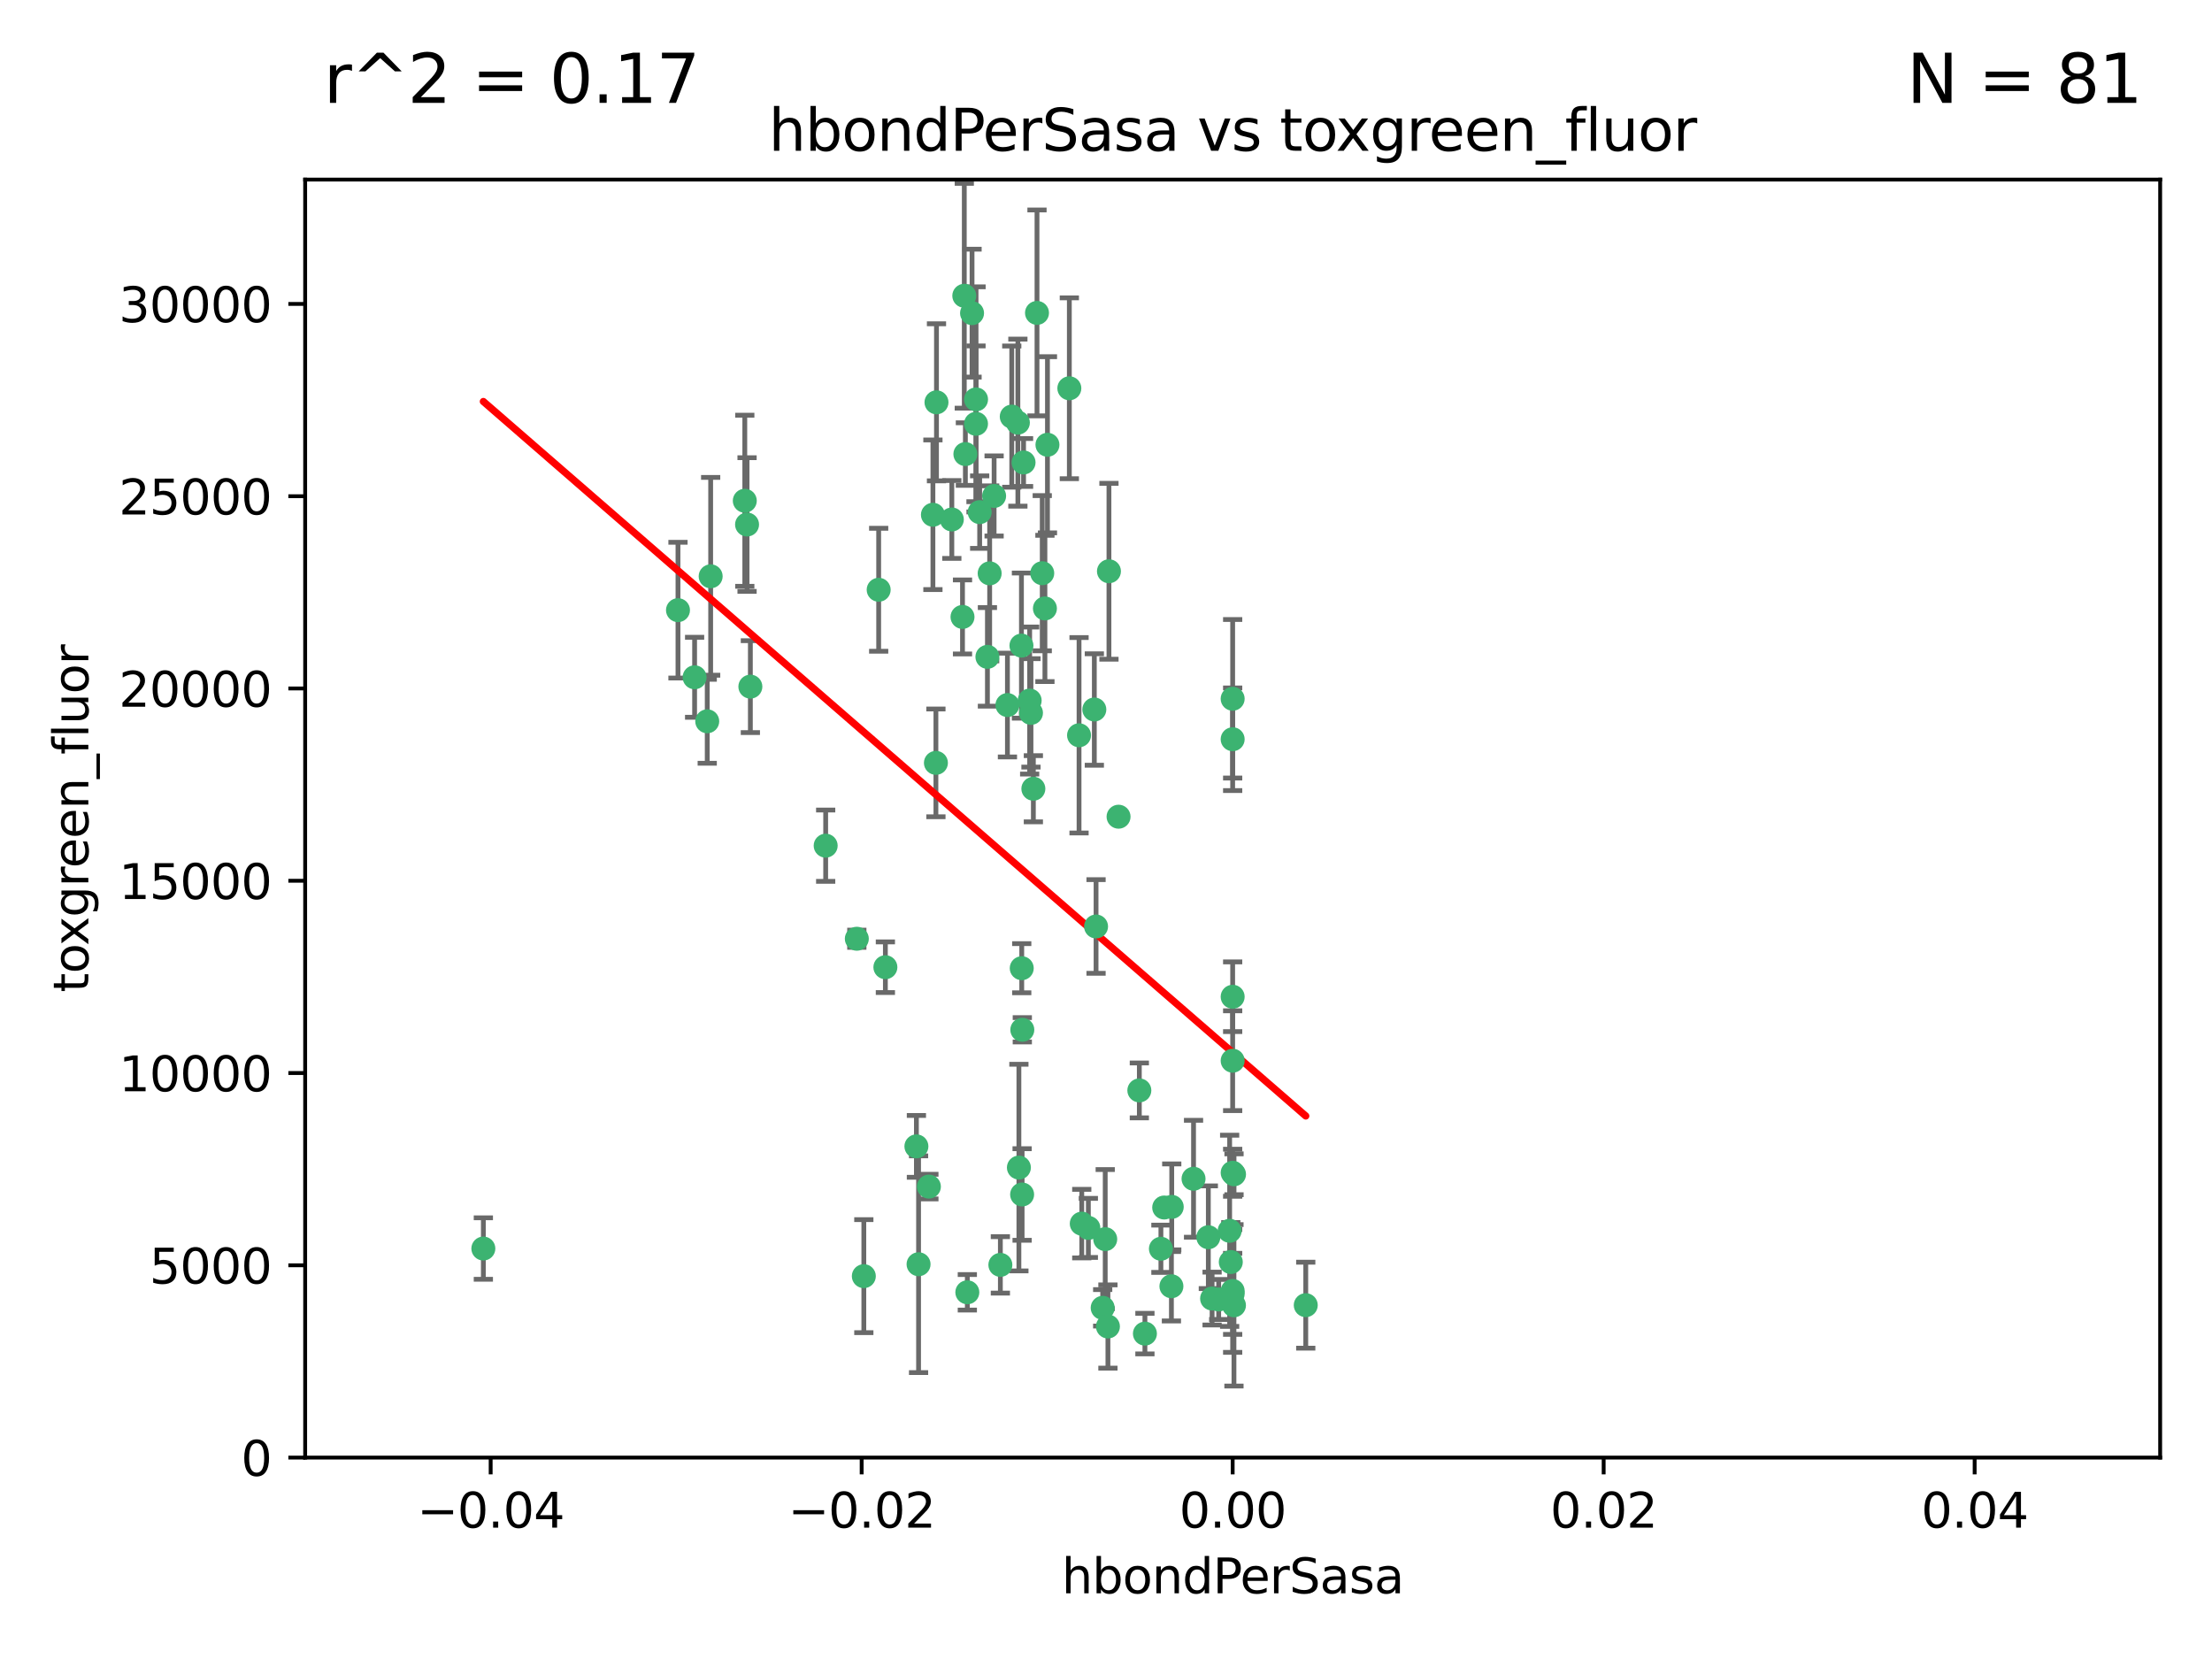<?xml version="1.0" encoding="utf-8" standalone="no"?>
<!DOCTYPE svg PUBLIC "-//W3C//DTD SVG 1.1//EN"
  "http://www.w3.org/Graphics/SVG/1.1/DTD/svg11.dtd">
<svg xmlns:xlink="http://www.w3.org/1999/xlink" width="460.8pt" height="345.6pt" viewBox="0 0 460.8 345.6" xmlns="http://www.w3.org/2000/svg" version="1.1">
 <defs>
  <style type="text/css">*{stroke-linejoin: round; stroke-linecap: butt}</style>
 </defs>
 <g id="figure_1">
  <g id="patch_1">
   <path d="M 0 345.6 
L 460.8 345.6 
L 460.8 0 
L 0 0 
z
" style="fill: #ffffff"/>
  </g>
  <g id="axes_1">
   <g id="patch_2">
    <path d="M 63.571 303.64 
L 450 303.64 
L 450 37.411 
L 63.571 37.411 
z
" style="fill: #ffffff"/>
   </g>
   <g id="PathCollection_1">
    <defs>
     <path id="mf16a40d862" d="M 0 1.118 
C 0.297 1.118 0.581 1 0.791 0.791 
C 1 0.581 1.118 0.297 1.118 0 
C 1.118 -0.297 1 -0.581 0.791 -0.791 
C 0.581 -1 0.297 -1.118 0 -1.118 
C -0.297 -1.118 -0.581 -1 -0.791 -0.791 
C -1 -0.581 -1.118 -0.297 -1.118 0 
C -1.118 0.297 -1 0.581 -0.791 0.791 
C -0.581 1 -0.297 1.118 0 1.118 
z
" style="stroke: #3cb371"/>
    </defs>
    <g clip-path="url(#pd688694ad2)">
     <use xlink:href="#mf16a40d862" x="207.091" y="103.319" style="fill: #3cb371; stroke: #3cb371"/>
     <use xlink:href="#mf16a40d862" x="216.026" y="65.184" style="fill: #3cb371; stroke: #3cb371"/>
     <use xlink:href="#mf16a40d862" x="212.786" y="134.491" style="fill: #3cb371; stroke: #3cb371"/>
     <use xlink:href="#mf16a40d862" x="217.677" y="126.749" style="fill: #3cb371; stroke: #3cb371"/>
     <use xlink:href="#mf16a40d862" x="155.626" y="109.268" style="fill: #3cb371; stroke: #3cb371"/>
     <use xlink:href="#mf16a40d862" x="203.329" y="83.201" style="fill: #3cb371; stroke: #3cb371"/>
     <use xlink:href="#mf16a40d862" x="100.691" y="260.094" style="fill: #3cb371; stroke: #3cb371"/>
     <use xlink:href="#mf16a40d862" x="195.087" y="83.811" style="fill: #3cb371; stroke: #3cb371"/>
     <use xlink:href="#mf16a40d862" x="203.319" y="88.286" style="fill: #3cb371; stroke: #3cb371"/>
     <use xlink:href="#mf16a40d862" x="156.315" y="143.039" style="fill: #3cb371; stroke: #3cb371"/>
     <use xlink:href="#mf16a40d862" x="183.044" y="122.859" style="fill: #3cb371; stroke: #3cb371"/>
     <use xlink:href="#mf16a40d862" x="148.044" y="120.054" style="fill: #3cb371; stroke: #3cb371"/>
     <use xlink:href="#mf16a40d862" x="198.284" y="108.214" style="fill: #3cb371; stroke: #3cb371"/>
     <use xlink:href="#mf16a40d862" x="155.154" y="104.315" style="fill: #3cb371; stroke: #3cb371"/>
     <use xlink:href="#mf16a40d862" x="200.88" y="61.614" style="fill: #3cb371; stroke: #3cb371"/>
     <use xlink:href="#mf16a40d862" x="214.498" y="145.935" style="fill: #3cb371; stroke: #3cb371"/>
     <use xlink:href="#mf16a40d862" x="212.043" y="88.045" style="fill: #3cb371; stroke: #3cb371"/>
     <use xlink:href="#mf16a40d862" x="222.763" y="80.887" style="fill: #3cb371; stroke: #3cb371"/>
     <use xlink:href="#mf16a40d862" x="206.164" y="119.44" style="fill: #3cb371; stroke: #3cb371"/>
     <use xlink:href="#mf16a40d862" x="201.107" y="94.593" style="fill: #3cb371; stroke: #3cb371"/>
     <use xlink:href="#mf16a40d862" x="204.083" y="106.684" style="fill: #3cb371; stroke: #3cb371"/>
     <use xlink:href="#mf16a40d862" x="212.848" y="201.695" style="fill: #3cb371; stroke: #3cb371"/>
     <use xlink:href="#mf16a40d862" x="210.768" y="86.787" style="fill: #3cb371; stroke: #3cb371"/>
     <use xlink:href="#mf16a40d862" x="241.838" y="260.14" style="fill: #3cb371; stroke: #3cb371"/>
     <use xlink:href="#mf16a40d862" x="147.329" y="150.259" style="fill: #3cb371; stroke: #3cb371"/>
     <use xlink:href="#mf16a40d862" x="212.255" y="243.228" style="fill: #3cb371; stroke: #3cb371"/>
     <use xlink:href="#mf16a40d862" x="213.226" y="96.341" style="fill: #3cb371; stroke: #3cb371"/>
     <use xlink:href="#mf16a40d862" x="217.118" y="119.409" style="fill: #3cb371; stroke: #3cb371"/>
     <use xlink:href="#mf16a40d862" x="202.496" y="65.233" style="fill: #3cb371; stroke: #3cb371"/>
     <use xlink:href="#mf16a40d862" x="209.868" y="146.874" style="fill: #3cb371; stroke: #3cb371"/>
     <use xlink:href="#mf16a40d862" x="184.442" y="201.487" style="fill: #3cb371; stroke: #3cb371"/>
     <use xlink:href="#mf16a40d862" x="225.351" y="254.906" style="fill: #3cb371; stroke: #3cb371"/>
     <use xlink:href="#mf16a40d862" x="205.698" y="136.835" style="fill: #3cb371; stroke: #3cb371"/>
     <use xlink:href="#mf16a40d862" x="194.344" y="107.234" style="fill: #3cb371; stroke: #3cb371"/>
     <use xlink:href="#mf16a40d862" x="194.968" y="158.921" style="fill: #3cb371; stroke: #3cb371"/>
     <use xlink:href="#mf16a40d862" x="201.512" y="269.209" style="fill: #3cb371; stroke: #3cb371"/>
     <use xlink:href="#mf16a40d862" x="244.095" y="251.417" style="fill: #3cb371; stroke: #3cb371"/>
     <use xlink:href="#mf16a40d862" x="144.699" y="141.091" style="fill: #3cb371; stroke: #3cb371"/>
     <use xlink:href="#mf16a40d862" x="141.236" y="127.107" style="fill: #3cb371; stroke: #3cb371"/>
     <use xlink:href="#mf16a40d862" x="242.524" y="251.547" style="fill: #3cb371; stroke: #3cb371"/>
     <use xlink:href="#mf16a40d862" x="230.238" y="258.133" style="fill: #3cb371; stroke: #3cb371"/>
     <use xlink:href="#mf16a40d862" x="190.904" y="238.808" style="fill: #3cb371; stroke: #3cb371"/>
     <use xlink:href="#mf16a40d862" x="208.395" y="263.497" style="fill: #3cb371; stroke: #3cb371"/>
     <use xlink:href="#mf16a40d862" x="172.003" y="176.169" style="fill: #3cb371; stroke: #3cb371"/>
     <use xlink:href="#mf16a40d862" x="215.269" y="164.309" style="fill: #3cb371; stroke: #3cb371"/>
     <use xlink:href="#mf16a40d862" x="237.346" y="227.152" style="fill: #3cb371; stroke: #3cb371"/>
     <use xlink:href="#mf16a40d862" x="228.328" y="193.002" style="fill: #3cb371; stroke: #3cb371"/>
     <use xlink:href="#mf16a40d862" x="252.503" y="270.514" style="fill: #3cb371; stroke: #3cb371"/>
     <use xlink:href="#mf16a40d862" x="244.027" y="267.951" style="fill: #3cb371; stroke: #3cb371"/>
     <use xlink:href="#mf16a40d862" x="256.397" y="262.903" style="fill: #3cb371; stroke: #3cb371"/>
     <use xlink:href="#mf16a40d862" x="200.508" y="128.518" style="fill: #3cb371; stroke: #3cb371"/>
     <use xlink:href="#mf16a40d862" x="238.508" y="277.818" style="fill: #3cb371; stroke: #3cb371"/>
     <use xlink:href="#mf16a40d862" x="253.875" y="270.703" style="fill: #3cb371; stroke: #3cb371"/>
     <use xlink:href="#mf16a40d862" x="229.709" y="272.443" style="fill: #3cb371; stroke: #3cb371"/>
     <use xlink:href="#mf16a40d862" x="191.354" y="263.364" style="fill: #3cb371; stroke: #3cb371"/>
     <use xlink:href="#mf16a40d862" x="214.771" y="148.507" style="fill: #3cb371; stroke: #3cb371"/>
     <use xlink:href="#mf16a40d862" x="212.925" y="248.836" style="fill: #3cb371; stroke: #3cb371"/>
     <use xlink:href="#mf16a40d862" x="224.785" y="153.171" style="fill: #3cb371; stroke: #3cb371"/>
     <use xlink:href="#mf16a40d862" x="178.492" y="195.558" style="fill: #3cb371; stroke: #3cb371"/>
     <use xlink:href="#mf16a40d862" x="230.801" y="276.333" style="fill: #3cb371; stroke: #3cb371"/>
     <use xlink:href="#mf16a40d862" x="212.966" y="214.524" style="fill: #3cb371; stroke: #3cb371"/>
     <use xlink:href="#mf16a40d862" x="179.951" y="265.846" style="fill: #3cb371; stroke: #3cb371"/>
     <use xlink:href="#mf16a40d862" x="256.786" y="207.64" style="fill: #3cb371; stroke: #3cb371"/>
     <use xlink:href="#mf16a40d862" x="227.97" y="147.801" style="fill: #3cb371; stroke: #3cb371"/>
     <use xlink:href="#mf16a40d862" x="193.505" y="247.192" style="fill: #3cb371; stroke: #3cb371"/>
     <use xlink:href="#mf16a40d862" x="233.017" y="170.133" style="fill: #3cb371; stroke: #3cb371"/>
     <use xlink:href="#mf16a40d862" x="257.056" y="271.92" style="fill: #3cb371; stroke: #3cb371"/>
     <use xlink:href="#mf16a40d862" x="226.725" y="255.796" style="fill: #3cb371; stroke: #3cb371"/>
     <use xlink:href="#mf16a40d862" x="256.786" y="220.964" style="fill: #3cb371; stroke: #3cb371"/>
     <use xlink:href="#mf16a40d862" x="256.786" y="268.93" style="fill: #3cb371; stroke: #3cb371"/>
     <use xlink:href="#mf16a40d862" x="256.159" y="256.398" style="fill: #3cb371; stroke: #3cb371"/>
     <use xlink:href="#mf16a40d862" x="256.786" y="145.567" style="fill: #3cb371; stroke: #3cb371"/>
     <use xlink:href="#mf16a40d862" x="218.205" y="92.655" style="fill: #3cb371; stroke: #3cb371"/>
     <use xlink:href="#mf16a40d862" x="272.013" y="271.892" style="fill: #3cb371; stroke: #3cb371"/>
     <use xlink:href="#mf16a40d862" x="231.015" y="119.004" style="fill: #3cb371; stroke: #3cb371"/>
     <use xlink:href="#mf16a40d862" x="251.718" y="257.738" style="fill: #3cb371; stroke: #3cb371"/>
     <use xlink:href="#mf16a40d862" x="256.786" y="244.305" style="fill: #3cb371; stroke: #3cb371"/>
     <use xlink:href="#mf16a40d862" x="248.636" y="245.561" style="fill: #3cb371; stroke: #3cb371"/>
     <use xlink:href="#mf16a40d862" x="257.069" y="244.625" style="fill: #3cb371; stroke: #3cb371"/>
     <use xlink:href="#mf16a40d862" x="256.786" y="269.529" style="fill: #3cb371; stroke: #3cb371"/>
     <use xlink:href="#mf16a40d862" x="256.786" y="153.996" style="fill: #3cb371; stroke: #3cb371"/>
    </g>
   </g>
   <g id="matplotlib.axis_1">
    <g id="xtick_1">
     <g id="line2d_1">
      <defs>
       <path id="mb0a5ef6cf2" d="M 0 0 
L 0 3.5 
" style="stroke: #000000; stroke-width: 0.8"/>
      </defs>
      <g>
       <use xlink:href="#mb0a5ef6cf2" x="102.214" y="303.64" style="stroke: #000000; stroke-width: 0.8"/>
      </g>
     </g>
     <g id="text_1">
      <!-- −0.04 -->
      <g transform="translate(86.891 318.238)scale(0.1 -0.1)">
       <defs>
        <path id="DejaVuSans-2212" d="M 678 2272 
L 4684 2272 
L 4684 1741 
L 678 1741 
L 678 2272 
z
" transform="scale(0.016)"/>
        <path id="DejaVuSans-30" d="M 2034 4250 
Q 1547 4250 1301 3770 
Q 1056 3291 1056 2328 
Q 1056 1369 1301 889 
Q 1547 409 2034 409 
Q 2525 409 2770 889 
Q 3016 1369 3016 2328 
Q 3016 3291 2770 3770 
Q 2525 4250 2034 4250 
z
M 2034 4750 
Q 2819 4750 3233 4129 
Q 3647 3509 3647 2328 
Q 3647 1150 3233 529 
Q 2819 -91 2034 -91 
Q 1250 -91 836 529 
Q 422 1150 422 2328 
Q 422 3509 836 4129 
Q 1250 4750 2034 4750 
z
" transform="scale(0.016)"/>
        <path id="DejaVuSans-2e" d="M 684 794 
L 1344 794 
L 1344 0 
L 684 0 
L 684 794 
z
" transform="scale(0.016)"/>
        <path id="DejaVuSans-34" d="M 2419 4116 
L 825 1625 
L 2419 1625 
L 2419 4116 
z
M 2253 4666 
L 3047 4666 
L 3047 1625 
L 3713 1625 
L 3713 1100 
L 3047 1100 
L 3047 0 
L 2419 0 
L 2419 1100 
L 313 1100 
L 313 1709 
L 2253 4666 
z
" transform="scale(0.016)"/>
       </defs>
       <use xlink:href="#DejaVuSans-2212"/>
       <use xlink:href="#DejaVuSans-30" x="83.789"/>
       <use xlink:href="#DejaVuSans-2e" x="147.412"/>
       <use xlink:href="#DejaVuSans-30" x="179.199"/>
       <use xlink:href="#DejaVuSans-34" x="242.822"/>
      </g>
     </g>
    </g>
    <g id="xtick_2">
     <g id="line2d_2">
      <g>
       <use xlink:href="#mb0a5ef6cf2" x="179.5" y="303.64" style="stroke: #000000; stroke-width: 0.8"/>
      </g>
     </g>
     <g id="text_2">
      <!-- −0.02 -->
      <g transform="translate(164.177 318.238)scale(0.1 -0.1)">
       <defs>
        <path id="DejaVuSans-32" d="M 1228 531 
L 3431 531 
L 3431 0 
L 469 0 
L 469 531 
Q 828 903 1448 1529 
Q 2069 2156 2228 2338 
Q 2531 2678 2651 2914 
Q 2772 3150 2772 3378 
Q 2772 3750 2511 3984 
Q 2250 4219 1831 4219 
Q 1534 4219 1204 4116 
Q 875 4013 500 3803 
L 500 4441 
Q 881 4594 1212 4672 
Q 1544 4750 1819 4750 
Q 2544 4750 2975 4387 
Q 3406 4025 3406 3419 
Q 3406 3131 3298 2873 
Q 3191 2616 2906 2266 
Q 2828 2175 2409 1742 
Q 1991 1309 1228 531 
z
" transform="scale(0.016)"/>
       </defs>
       <use xlink:href="#DejaVuSans-2212"/>
       <use xlink:href="#DejaVuSans-30" x="83.789"/>
       <use xlink:href="#DejaVuSans-2e" x="147.412"/>
       <use xlink:href="#DejaVuSans-30" x="179.199"/>
       <use xlink:href="#DejaVuSans-32" x="242.822"/>
      </g>
     </g>
    </g>
    <g id="xtick_3">
     <g id="line2d_3">
      <g>
       <use xlink:href="#mb0a5ef6cf2" x="256.786" y="303.64" style="stroke: #000000; stroke-width: 0.8"/>
      </g>
     </g>
     <g id="text_3">
      <!-- 0.00 -->
      <g transform="translate(245.653 318.238)scale(0.1 -0.1)">
       <use xlink:href="#DejaVuSans-30"/>
       <use xlink:href="#DejaVuSans-2e" x="63.623"/>
       <use xlink:href="#DejaVuSans-30" x="95.41"/>
       <use xlink:href="#DejaVuSans-30" x="159.033"/>
      </g>
     </g>
    </g>
    <g id="xtick_4">
     <g id="line2d_4">
      <g>
       <use xlink:href="#mb0a5ef6cf2" x="334.071" y="303.64" style="stroke: #000000; stroke-width: 0.8"/>
      </g>
     </g>
     <g id="text_4">
      <!-- 0.02 -->
      <g transform="translate(322.939 318.238)scale(0.1 -0.1)">
       <use xlink:href="#DejaVuSans-30"/>
       <use xlink:href="#DejaVuSans-2e" x="63.623"/>
       <use xlink:href="#DejaVuSans-30" x="95.41"/>
       <use xlink:href="#DejaVuSans-32" x="159.033"/>
      </g>
     </g>
    </g>
    <g id="xtick_5">
     <g id="line2d_5">
      <g>
       <use xlink:href="#mb0a5ef6cf2" x="411.357" y="303.64" style="stroke: #000000; stroke-width: 0.8"/>
      </g>
     </g>
     <g id="text_5">
      <!-- 0.04 -->
      <g transform="translate(400.224 318.238)scale(0.1 -0.1)">
       <use xlink:href="#DejaVuSans-30"/>
       <use xlink:href="#DejaVuSans-2e" x="63.623"/>
       <use xlink:href="#DejaVuSans-30" x="95.41"/>
       <use xlink:href="#DejaVuSans-34" x="159.033"/>
      </g>
     </g>
    </g>
    <g id="text_6">
     <!-- hbondPerSasa -->
     <g transform="translate(221.168 331.917)scale(0.1 -0.1)">
      <defs>
       <path id="DejaVuSans-68" d="M 3513 2113 
L 3513 0 
L 2938 0 
L 2938 2094 
Q 2938 2591 2744 2837 
Q 2550 3084 2163 3084 
Q 1697 3084 1428 2787 
Q 1159 2491 1159 1978 
L 1159 0 
L 581 0 
L 581 4863 
L 1159 4863 
L 1159 2956 
Q 1366 3272 1645 3428 
Q 1925 3584 2291 3584 
Q 2894 3584 3203 3211 
Q 3513 2838 3513 2113 
z
" transform="scale(0.016)"/>
       <path id="DejaVuSans-62" d="M 3116 1747 
Q 3116 2381 2855 2742 
Q 2594 3103 2138 3103 
Q 1681 3103 1420 2742 
Q 1159 2381 1159 1747 
Q 1159 1113 1420 752 
Q 1681 391 2138 391 
Q 2594 391 2855 752 
Q 3116 1113 3116 1747 
z
M 1159 2969 
Q 1341 3281 1617 3432 
Q 1894 3584 2278 3584 
Q 2916 3584 3314 3078 
Q 3713 2572 3713 1747 
Q 3713 922 3314 415 
Q 2916 -91 2278 -91 
Q 1894 -91 1617 61 
Q 1341 213 1159 525 
L 1159 0 
L 581 0 
L 581 4863 
L 1159 4863 
L 1159 2969 
z
" transform="scale(0.016)"/>
       <path id="DejaVuSans-6f" d="M 1959 3097 
Q 1497 3097 1228 2736 
Q 959 2375 959 1747 
Q 959 1119 1226 758 
Q 1494 397 1959 397 
Q 2419 397 2687 759 
Q 2956 1122 2956 1747 
Q 2956 2369 2687 2733 
Q 2419 3097 1959 3097 
z
M 1959 3584 
Q 2709 3584 3137 3096 
Q 3566 2609 3566 1747 
Q 3566 888 3137 398 
Q 2709 -91 1959 -91 
Q 1206 -91 779 398 
Q 353 888 353 1747 
Q 353 2609 779 3096 
Q 1206 3584 1959 3584 
z
" transform="scale(0.016)"/>
       <path id="DejaVuSans-6e" d="M 3513 2113 
L 3513 0 
L 2938 0 
L 2938 2094 
Q 2938 2591 2744 2837 
Q 2550 3084 2163 3084 
Q 1697 3084 1428 2787 
Q 1159 2491 1159 1978 
L 1159 0 
L 581 0 
L 581 3500 
L 1159 3500 
L 1159 2956 
Q 1366 3272 1645 3428 
Q 1925 3584 2291 3584 
Q 2894 3584 3203 3211 
Q 3513 2838 3513 2113 
z
" transform="scale(0.016)"/>
       <path id="DejaVuSans-64" d="M 2906 2969 
L 2906 4863 
L 3481 4863 
L 3481 0 
L 2906 0 
L 2906 525 
Q 2725 213 2448 61 
Q 2172 -91 1784 -91 
Q 1150 -91 751 415 
Q 353 922 353 1747 
Q 353 2572 751 3078 
Q 1150 3584 1784 3584 
Q 2172 3584 2448 3432 
Q 2725 3281 2906 2969 
z
M 947 1747 
Q 947 1113 1208 752 
Q 1469 391 1925 391 
Q 2381 391 2643 752 
Q 2906 1113 2906 1747 
Q 2906 2381 2643 2742 
Q 2381 3103 1925 3103 
Q 1469 3103 1208 2742 
Q 947 2381 947 1747 
z
" transform="scale(0.016)"/>
       <path id="DejaVuSans-50" d="M 1259 4147 
L 1259 2394 
L 2053 2394 
Q 2494 2394 2734 2622 
Q 2975 2850 2975 3272 
Q 2975 3691 2734 3919 
Q 2494 4147 2053 4147 
L 1259 4147 
z
M 628 4666 
L 2053 4666 
Q 2838 4666 3239 4311 
Q 3641 3956 3641 3272 
Q 3641 2581 3239 2228 
Q 2838 1875 2053 1875 
L 1259 1875 
L 1259 0 
L 628 0 
L 628 4666 
z
" transform="scale(0.016)"/>
       <path id="DejaVuSans-65" d="M 3597 1894 
L 3597 1613 
L 953 1613 
Q 991 1019 1311 708 
Q 1631 397 2203 397 
Q 2534 397 2845 478 
Q 3156 559 3463 722 
L 3463 178 
Q 3153 47 2828 -22 
Q 2503 -91 2169 -91 
Q 1331 -91 842 396 
Q 353 884 353 1716 
Q 353 2575 817 3079 
Q 1281 3584 2069 3584 
Q 2775 3584 3186 3129 
Q 3597 2675 3597 1894 
z
M 3022 2063 
Q 3016 2534 2758 2815 
Q 2500 3097 2075 3097 
Q 1594 3097 1305 2825 
Q 1016 2553 972 2059 
L 3022 2063 
z
" transform="scale(0.016)"/>
       <path id="DejaVuSans-72" d="M 2631 2963 
Q 2534 3019 2420 3045 
Q 2306 3072 2169 3072 
Q 1681 3072 1420 2755 
Q 1159 2438 1159 1844 
L 1159 0 
L 581 0 
L 581 3500 
L 1159 3500 
L 1159 2956 
Q 1341 3275 1631 3429 
Q 1922 3584 2338 3584 
Q 2397 3584 2469 3576 
Q 2541 3569 2628 3553 
L 2631 2963 
z
" transform="scale(0.016)"/>
       <path id="DejaVuSans-53" d="M 3425 4513 
L 3425 3897 
Q 3066 4069 2747 4153 
Q 2428 4238 2131 4238 
Q 1616 4238 1336 4038 
Q 1056 3838 1056 3469 
Q 1056 3159 1242 3001 
Q 1428 2844 1947 2747 
L 2328 2669 
Q 3034 2534 3370 2195 
Q 3706 1856 3706 1288 
Q 3706 609 3251 259 
Q 2797 -91 1919 -91 
Q 1588 -91 1214 -16 
Q 841 59 441 206 
L 441 856 
Q 825 641 1194 531 
Q 1563 422 1919 422 
Q 2459 422 2753 634 
Q 3047 847 3047 1241 
Q 3047 1584 2836 1778 
Q 2625 1972 2144 2069 
L 1759 2144 
Q 1053 2284 737 2584 
Q 422 2884 422 3419 
Q 422 4038 858 4394 
Q 1294 4750 2059 4750 
Q 2388 4750 2728 4690 
Q 3069 4631 3425 4513 
z
" transform="scale(0.016)"/>
       <path id="DejaVuSans-61" d="M 2194 1759 
Q 1497 1759 1228 1600 
Q 959 1441 959 1056 
Q 959 750 1161 570 
Q 1363 391 1709 391 
Q 2188 391 2477 730 
Q 2766 1069 2766 1631 
L 2766 1759 
L 2194 1759 
z
M 3341 1997 
L 3341 0 
L 2766 0 
L 2766 531 
Q 2569 213 2275 61 
Q 1981 -91 1556 -91 
Q 1019 -91 701 211 
Q 384 513 384 1019 
Q 384 1609 779 1909 
Q 1175 2209 1959 2209 
L 2766 2209 
L 2766 2266 
Q 2766 2663 2505 2880 
Q 2244 3097 1772 3097 
Q 1472 3097 1187 3025 
Q 903 2953 641 2809 
L 641 3341 
Q 956 3463 1253 3523 
Q 1550 3584 1831 3584 
Q 2591 3584 2966 3190 
Q 3341 2797 3341 1997 
z
" transform="scale(0.016)"/>
       <path id="DejaVuSans-73" d="M 2834 3397 
L 2834 2853 
Q 2591 2978 2328 3040 
Q 2066 3103 1784 3103 
Q 1356 3103 1142 2972 
Q 928 2841 928 2578 
Q 928 2378 1081 2264 
Q 1234 2150 1697 2047 
L 1894 2003 
Q 2506 1872 2764 1633 
Q 3022 1394 3022 966 
Q 3022 478 2636 193 
Q 2250 -91 1575 -91 
Q 1294 -91 989 -36 
Q 684 19 347 128 
L 347 722 
Q 666 556 975 473 
Q 1284 391 1588 391 
Q 1994 391 2212 530 
Q 2431 669 2431 922 
Q 2431 1156 2273 1281 
Q 2116 1406 1581 1522 
L 1381 1569 
Q 847 1681 609 1914 
Q 372 2147 372 2553 
Q 372 3047 722 3315 
Q 1072 3584 1716 3584 
Q 2034 3584 2315 3537 
Q 2597 3491 2834 3397 
z
" transform="scale(0.016)"/>
      </defs>
      <use xlink:href="#DejaVuSans-68"/>
      <use xlink:href="#DejaVuSans-62" x="63.379"/>
      <use xlink:href="#DejaVuSans-6f" x="126.855"/>
      <use xlink:href="#DejaVuSans-6e" x="188.037"/>
      <use xlink:href="#DejaVuSans-64" x="251.416"/>
      <use xlink:href="#DejaVuSans-50" x="314.893"/>
      <use xlink:href="#DejaVuSans-65" x="371.57"/>
      <use xlink:href="#DejaVuSans-72" x="433.094"/>
      <use xlink:href="#DejaVuSans-53" x="474.207"/>
      <use xlink:href="#DejaVuSans-61" x="537.684"/>
      <use xlink:href="#DejaVuSans-73" x="598.963"/>
      <use xlink:href="#DejaVuSans-61" x="651.062"/>
     </g>
    </g>
   </g>
   <g id="matplotlib.axis_2">
    <g id="ytick_1">
     <g id="line2d_6">
      <defs>
       <path id="m9c09958a58" d="M 0 0 
L -3.5 0 
" style="stroke: #000000; stroke-width: 0.8"/>
      </defs>
      <g>
       <use xlink:href="#m9c09958a58" x="63.571" y="303.64" style="stroke: #000000; stroke-width: 0.8"/>
      </g>
     </g>
     <g id="text_7">
      <!-- 0 -->
      <g transform="translate(50.209 307.439)scale(0.1 -0.1)">
       <use xlink:href="#DejaVuSans-30"/>
      </g>
     </g>
    </g>
    <g id="ytick_2">
     <g id="line2d_7">
      <g>
       <use xlink:href="#m9c09958a58" x="63.571" y="263.586" style="stroke: #000000; stroke-width: 0.8"/>
      </g>
     </g>
     <g id="text_8">
      <!-- 5000 -->
      <g transform="translate(31.121 267.385)scale(0.1 -0.1)">
       <defs>
        <path id="DejaVuSans-35" d="M 691 4666 
L 3169 4666 
L 3169 4134 
L 1269 4134 
L 1269 2991 
Q 1406 3038 1543 3061 
Q 1681 3084 1819 3084 
Q 2600 3084 3056 2656 
Q 3513 2228 3513 1497 
Q 3513 744 3044 326 
Q 2575 -91 1722 -91 
Q 1428 -91 1123 -41 
Q 819 9 494 109 
L 494 744 
Q 775 591 1075 516 
Q 1375 441 1709 441 
Q 2250 441 2565 725 
Q 2881 1009 2881 1497 
Q 2881 1984 2565 2268 
Q 2250 2553 1709 2553 
Q 1456 2553 1204 2497 
Q 953 2441 691 2322 
L 691 4666 
z
" transform="scale(0.016)"/>
       </defs>
       <use xlink:href="#DejaVuSans-35"/>
       <use xlink:href="#DejaVuSans-30" x="63.623"/>
       <use xlink:href="#DejaVuSans-30" x="127.246"/>
       <use xlink:href="#DejaVuSans-30" x="190.869"/>
      </g>
     </g>
    </g>
    <g id="ytick_3">
     <g id="line2d_8">
      <g>
       <use xlink:href="#m9c09958a58" x="63.571" y="223.532" style="stroke: #000000; stroke-width: 0.8"/>
      </g>
     </g>
     <g id="text_9">
      <!-- 10000 -->
      <g transform="translate(24.759 227.331)scale(0.1 -0.1)">
       <defs>
        <path id="DejaVuSans-31" d="M 794 531 
L 1825 531 
L 1825 4091 
L 703 3866 
L 703 4441 
L 1819 4666 
L 2450 4666 
L 2450 531 
L 3481 531 
L 3481 0 
L 794 0 
L 794 531 
z
" transform="scale(0.016)"/>
       </defs>
       <use xlink:href="#DejaVuSans-31"/>
       <use xlink:href="#DejaVuSans-30" x="63.623"/>
       <use xlink:href="#DejaVuSans-30" x="127.246"/>
       <use xlink:href="#DejaVuSans-30" x="190.869"/>
       <use xlink:href="#DejaVuSans-30" x="254.492"/>
      </g>
     </g>
    </g>
    <g id="ytick_4">
     <g id="line2d_9">
      <g>
       <use xlink:href="#m9c09958a58" x="63.571" y="183.478" style="stroke: #000000; stroke-width: 0.8"/>
      </g>
     </g>
     <g id="text_10">
      <!-- 15000 -->
      <g transform="translate(24.759 187.278)scale(0.1 -0.1)">
       <use xlink:href="#DejaVuSans-31"/>
       <use xlink:href="#DejaVuSans-35" x="63.623"/>
       <use xlink:href="#DejaVuSans-30" x="127.246"/>
       <use xlink:href="#DejaVuSans-30" x="190.869"/>
       <use xlink:href="#DejaVuSans-30" x="254.492"/>
      </g>
     </g>
    </g>
    <g id="ytick_5">
     <g id="line2d_10">
      <g>
       <use xlink:href="#m9c09958a58" x="63.571" y="143.424" style="stroke: #000000; stroke-width: 0.8"/>
      </g>
     </g>
     <g id="text_11">
      <!-- 20000 -->
      <g transform="translate(24.759 147.224)scale(0.1 -0.1)">
       <use xlink:href="#DejaVuSans-32"/>
       <use xlink:href="#DejaVuSans-30" x="63.623"/>
       <use xlink:href="#DejaVuSans-30" x="127.246"/>
       <use xlink:href="#DejaVuSans-30" x="190.869"/>
       <use xlink:href="#DejaVuSans-30" x="254.492"/>
      </g>
     </g>
    </g>
    <g id="ytick_6">
     <g id="line2d_11">
      <g>
       <use xlink:href="#m9c09958a58" x="63.571" y="103.371" style="stroke: #000000; stroke-width: 0.8"/>
      </g>
     </g>
     <g id="text_12">
      <!-- 25000 -->
      <g transform="translate(24.759 107.17)scale(0.1 -0.1)">
       <use xlink:href="#DejaVuSans-32"/>
       <use xlink:href="#DejaVuSans-35" x="63.623"/>
       <use xlink:href="#DejaVuSans-30" x="127.246"/>
       <use xlink:href="#DejaVuSans-30" x="190.869"/>
       <use xlink:href="#DejaVuSans-30" x="254.492"/>
      </g>
     </g>
    </g>
    <g id="ytick_7">
     <g id="line2d_12">
      <g>
       <use xlink:href="#m9c09958a58" x="63.571" y="63.317" style="stroke: #000000; stroke-width: 0.8"/>
      </g>
     </g>
     <g id="text_13">
      <!-- 30000 -->
      <g transform="translate(24.759 67.116)scale(0.1 -0.1)">
       <defs>
        <path id="DejaVuSans-33" d="M 2597 2516 
Q 3050 2419 3304 2112 
Q 3559 1806 3559 1356 
Q 3559 666 3084 287 
Q 2609 -91 1734 -91 
Q 1441 -91 1130 -33 
Q 819 25 488 141 
L 488 750 
Q 750 597 1062 519 
Q 1375 441 1716 441 
Q 2309 441 2620 675 
Q 2931 909 2931 1356 
Q 2931 1769 2642 2001 
Q 2353 2234 1838 2234 
L 1294 2234 
L 1294 2753 
L 1863 2753 
Q 2328 2753 2575 2939 
Q 2822 3125 2822 3475 
Q 2822 3834 2567 4026 
Q 2313 4219 1838 4219 
Q 1578 4219 1281 4162 
Q 984 4106 628 3988 
L 628 4550 
Q 988 4650 1302 4700 
Q 1616 4750 1894 4750 
Q 2613 4750 3031 4423 
Q 3450 4097 3450 3541 
Q 3450 3153 3228 2886 
Q 3006 2619 2597 2516 
z
" transform="scale(0.016)"/>
       </defs>
       <use xlink:href="#DejaVuSans-33"/>
       <use xlink:href="#DejaVuSans-30" x="63.623"/>
       <use xlink:href="#DejaVuSans-30" x="127.246"/>
       <use xlink:href="#DejaVuSans-30" x="190.869"/>
       <use xlink:href="#DejaVuSans-30" x="254.492"/>
      </g>
     </g>
    </g>
    <g id="text_14">
     <!-- toxgreen_fluor -->
     <g transform="translate(18.401 206.72)rotate(-90)scale(0.1 -0.1)">
      <defs>
       <path id="DejaVuSans-74" d="M 1172 4494 
L 1172 3500 
L 2356 3500 
L 2356 3053 
L 1172 3053 
L 1172 1153 
Q 1172 725 1289 603 
Q 1406 481 1766 481 
L 2356 481 
L 2356 0 
L 1766 0 
Q 1100 0 847 248 
Q 594 497 594 1153 
L 594 3053 
L 172 3053 
L 172 3500 
L 594 3500 
L 594 4494 
L 1172 4494 
z
" transform="scale(0.016)"/>
       <path id="DejaVuSans-78" d="M 3513 3500 
L 2247 1797 
L 3578 0 
L 2900 0 
L 1881 1375 
L 863 0 
L 184 0 
L 1544 1831 
L 300 3500 
L 978 3500 
L 1906 2253 
L 2834 3500 
L 3513 3500 
z
" transform="scale(0.016)"/>
       <path id="DejaVuSans-67" d="M 2906 1791 
Q 2906 2416 2648 2759 
Q 2391 3103 1925 3103 
Q 1463 3103 1205 2759 
Q 947 2416 947 1791 
Q 947 1169 1205 825 
Q 1463 481 1925 481 
Q 2391 481 2648 825 
Q 2906 1169 2906 1791 
z
M 3481 434 
Q 3481 -459 3084 -895 
Q 2688 -1331 1869 -1331 
Q 1566 -1331 1297 -1286 
Q 1028 -1241 775 -1147 
L 775 -588 
Q 1028 -725 1275 -790 
Q 1522 -856 1778 -856 
Q 2344 -856 2625 -561 
Q 2906 -266 2906 331 
L 2906 616 
Q 2728 306 2450 153 
Q 2172 0 1784 0 
Q 1141 0 747 490 
Q 353 981 353 1791 
Q 353 2603 747 3093 
Q 1141 3584 1784 3584 
Q 2172 3584 2450 3431 
Q 2728 3278 2906 2969 
L 2906 3500 
L 3481 3500 
L 3481 434 
z
" transform="scale(0.016)"/>
       <path id="DejaVuSans-5f" d="M 3263 -1063 
L 3263 -1509 
L -63 -1509 
L -63 -1063 
L 3263 -1063 
z
" transform="scale(0.016)"/>
       <path id="DejaVuSans-66" d="M 2375 4863 
L 2375 4384 
L 1825 4384 
Q 1516 4384 1395 4259 
Q 1275 4134 1275 3809 
L 1275 3500 
L 2222 3500 
L 2222 3053 
L 1275 3053 
L 1275 0 
L 697 0 
L 697 3053 
L 147 3053 
L 147 3500 
L 697 3500 
L 697 3744 
Q 697 4328 969 4595 
Q 1241 4863 1831 4863 
L 2375 4863 
z
" transform="scale(0.016)"/>
       <path id="DejaVuSans-6c" d="M 603 4863 
L 1178 4863 
L 1178 0 
L 603 0 
L 603 4863 
z
" transform="scale(0.016)"/>
       <path id="DejaVuSans-75" d="M 544 1381 
L 544 3500 
L 1119 3500 
L 1119 1403 
Q 1119 906 1312 657 
Q 1506 409 1894 409 
Q 2359 409 2629 706 
Q 2900 1003 2900 1516 
L 2900 3500 
L 3475 3500 
L 3475 0 
L 2900 0 
L 2900 538 
Q 2691 219 2414 64 
Q 2138 -91 1772 -91 
Q 1169 -91 856 284 
Q 544 659 544 1381 
z
M 1991 3584 
L 1991 3584 
z
" transform="scale(0.016)"/>
      </defs>
      <use xlink:href="#DejaVuSans-74"/>
      <use xlink:href="#DejaVuSans-6f" x="39.209"/>
      <use xlink:href="#DejaVuSans-78" x="97.266"/>
      <use xlink:href="#DejaVuSans-67" x="156.445"/>
      <use xlink:href="#DejaVuSans-72" x="219.922"/>
      <use xlink:href="#DejaVuSans-65" x="258.785"/>
      <use xlink:href="#DejaVuSans-65" x="320.309"/>
      <use xlink:href="#DejaVuSans-6e" x="381.832"/>
      <use xlink:href="#DejaVuSans-5f" x="445.211"/>
      <use xlink:href="#DejaVuSans-66" x="495.211"/>
      <use xlink:href="#DejaVuSans-6c" x="530.416"/>
      <use xlink:href="#DejaVuSans-75" x="558.199"/>
      <use xlink:href="#DejaVuSans-6f" x="621.578"/>
      <use xlink:href="#DejaVuSans-72" x="682.76"/>
     </g>
    </g>
   </g>
   <g id="LineCollection_1">
    <path d="M 207.091 111.662 
L 207.091 94.976 
" clip-path="url(#pd688694ad2)" style="fill: none; stroke: #696969"/>
    <path d="M 216.026 86.629 
L 216.026 43.739 
" clip-path="url(#pd688694ad2)" style="fill: none; stroke: #696969"/>
    <path d="M 212.786 149.606 
L 212.786 119.375 
" clip-path="url(#pd688694ad2)" style="fill: none; stroke: #696969"/>
    <path d="M 217.677 141.983 
L 217.677 111.515 
" clip-path="url(#pd688694ad2)" style="fill: none; stroke: #696969"/>
    <path d="M 155.626 123.191 
L 155.626 95.346 
" clip-path="url(#pd688694ad2)" style="fill: none; stroke: #696969"/>
    <path d="M 203.329 106.648 
L 203.329 59.753 
" clip-path="url(#pd688694ad2)" style="fill: none; stroke: #696969"/>
    <path d="M 100.691 266.497 
L 100.691 253.692 
" clip-path="url(#pd688694ad2)" style="fill: none; stroke: #696969"/>
    <path d="M 195.087 100.173 
L 195.087 67.45 
" clip-path="url(#pd688694ad2)" style="fill: none; stroke: #696969"/>
    <path d="M 203.319 104.51 
L 203.319 72.063 
" clip-path="url(#pd688694ad2)" style="fill: none; stroke: #696969"/>
    <path d="M 156.315 152.61 
L 156.315 133.468 
" clip-path="url(#pd688694ad2)" style="fill: none; stroke: #696969"/>
    <path d="M 183.044 135.667 
L 183.044 110.051 
" clip-path="url(#pd688694ad2)" style="fill: none; stroke: #696969"/>
    <path d="M 148.044 140.659 
L 148.044 99.45 
" clip-path="url(#pd688694ad2)" style="fill: none; stroke: #696969"/>
    <path d="M 198.284 116.326 
L 198.284 100.101 
" clip-path="url(#pd688694ad2)" style="fill: none; stroke: #696969"/>
    <path d="M 155.154 122.133 
L 155.154 86.497 
" clip-path="url(#pd688694ad2)" style="fill: none; stroke: #696969"/>
    <path d="M 200.88 85.029 
L 200.88 38.199 
" clip-path="url(#pd688694ad2)" style="fill: none; stroke: #696969"/>
    <path d="M 214.498 161.248 
L 214.498 130.622 
" clip-path="url(#pd688694ad2)" style="fill: none; stroke: #696969"/>
    <path d="M 212.043 105.444 
L 212.043 70.646 
" clip-path="url(#pd688694ad2)" style="fill: none; stroke: #696969"/>
    <path d="M 222.763 99.727 
L 222.763 62.047 
" clip-path="url(#pd688694ad2)" style="fill: none; stroke: #696969"/>
    <path d="M 206.164 137.675 
L 206.164 101.206 
" clip-path="url(#pd688694ad2)" style="fill: none; stroke: #696969"/>
    <path d="M 201.107 101.108 
L 201.107 88.078 
" clip-path="url(#pd688694ad2)" style="fill: none; stroke: #696969"/>
    <path d="M 204.083 114.235 
L 204.083 99.134 
" clip-path="url(#pd688694ad2)" style="fill: none; stroke: #696969"/>
    <path d="M 212.848 206.809 
L 212.848 196.58 
" clip-path="url(#pd688694ad2)" style="fill: none; stroke: #696969"/>
    <path d="M 210.768 101.495 
L 210.768 72.08 
" clip-path="url(#pd688694ad2)" style="fill: none; stroke: #696969"/>
    <path d="M 241.838 265.065 
L 241.838 255.214 
" clip-path="url(#pd688694ad2)" style="fill: none; stroke: #696969"/>
    <path d="M 147.329 159.003 
L 147.329 141.514 
" clip-path="url(#pd688694ad2)" style="fill: none; stroke: #696969"/>
    <path d="M 212.255 264.748 
L 212.255 221.708 
" clip-path="url(#pd688694ad2)" style="fill: none; stroke: #696969"/>
    <path d="M 213.226 101.329 
L 213.226 91.353 
" clip-path="url(#pd688694ad2)" style="fill: none; stroke: #696969"/>
    <path d="M 217.118 135.574 
L 217.118 103.243 
" clip-path="url(#pd688694ad2)" style="fill: none; stroke: #696969"/>
    <path d="M 202.496 78.556 
L 202.496 51.911 
" clip-path="url(#pd688694ad2)" style="fill: none; stroke: #696969"/>
    <path d="M 209.868 157.684 
L 209.868 136.065 
" clip-path="url(#pd688694ad2)" style="fill: none; stroke: #696969"/>
    <path d="M 184.442 206.761 
L 184.442 196.213 
" clip-path="url(#pd688694ad2)" style="fill: none; stroke: #696969"/>
    <path d="M 225.351 262.048 
L 225.351 247.764 
" clip-path="url(#pd688694ad2)" style="fill: none; stroke: #696969"/>
    <path d="M 205.698 147.104 
L 205.698 126.566 
" clip-path="url(#pd688694ad2)" style="fill: none; stroke: #696969"/>
    <path d="M 194.344 122.819 
L 194.344 91.649 
" clip-path="url(#pd688694ad2)" style="fill: none; stroke: #696969"/>
    <path d="M 194.968 170.147 
L 194.968 147.694 
" clip-path="url(#pd688694ad2)" style="fill: none; stroke: #696969"/>
    <path d="M 201.512 272.908 
L 201.512 265.511 
" clip-path="url(#pd688694ad2)" style="fill: none; stroke: #696969"/>
    <path d="M 244.095 260.365 
L 244.095 242.469 
" clip-path="url(#pd688694ad2)" style="fill: none; stroke: #696969"/>
    <path d="M 144.699 149.421 
L 144.699 132.76 
" clip-path="url(#pd688694ad2)" style="fill: none; stroke: #696969"/>
    <path d="M 141.236 141.248 
L 141.236 112.967 
" clip-path="url(#pd688694ad2)" style="fill: none; stroke: #696969"/>
    <path d="M 242.524 252.228 
L 242.524 250.867 
" clip-path="url(#pd688694ad2)" style="fill: none; stroke: #696969"/>
    <path d="M 230.238 272.621 
L 230.238 243.644 
" clip-path="url(#pd688694ad2)" style="fill: none; stroke: #696969"/>
    <path d="M 190.904 245.248 
L 190.904 232.369 
" clip-path="url(#pd688694ad2)" style="fill: none; stroke: #696969"/>
    <path d="M 208.395 269.377 
L 208.395 257.616 
" clip-path="url(#pd688694ad2)" style="fill: none; stroke: #696969"/>
    <path d="M 172.003 183.597 
L 172.003 168.741 
" clip-path="url(#pd688694ad2)" style="fill: none; stroke: #696969"/>
    <path d="M 215.269 171.2 
L 215.269 157.418 
" clip-path="url(#pd688694ad2)" style="fill: none; stroke: #696969"/>
    <path d="M 237.346 232.87 
L 237.346 221.434 
" clip-path="url(#pd688694ad2)" style="fill: none; stroke: #696969"/>
    <path d="M 228.328 202.754 
L 228.328 183.249 
" clip-path="url(#pd688694ad2)" style="fill: none; stroke: #696969"/>
    <path d="M 252.503 276.02 
L 252.503 265.008 
" clip-path="url(#pd688694ad2)" style="fill: none; stroke: #696969"/>
    <path d="M 244.027 275.179 
L 244.027 260.723 
" clip-path="url(#pd688694ad2)" style="fill: none; stroke: #696969"/>
    <path d="M 256.397 271.133 
L 256.397 254.673 
" clip-path="url(#pd688694ad2)" style="fill: none; stroke: #696969"/>
    <path d="M 200.508 136.228 
L 200.508 120.808 
" clip-path="url(#pd688694ad2)" style="fill: none; stroke: #696969"/>
    <path d="M 238.508 282.042 
L 238.508 273.593 
" clip-path="url(#pd688694ad2)" style="fill: none; stroke: #696969"/>
    <path d="M 253.875 274.871 
L 253.875 266.536 
" clip-path="url(#pd688694ad2)" style="fill: none; stroke: #696969"/>
    <path d="M 229.709 276.237 
L 229.709 268.649 
" clip-path="url(#pd688694ad2)" style="fill: none; stroke: #696969"/>
    <path d="M 191.354 285.938 
L 191.354 240.791 
" clip-path="url(#pd688694ad2)" style="fill: none; stroke: #696969"/>
    <path d="M 214.771 159.798 
L 214.771 137.216 
" clip-path="url(#pd688694ad2)" style="fill: none; stroke: #696969"/>
    <path d="M 212.925 258.377 
L 212.925 239.295 
" clip-path="url(#pd688694ad2)" style="fill: none; stroke: #696969"/>
    <path d="M 224.785 173.526 
L 224.785 132.815 
" clip-path="url(#pd688694ad2)" style="fill: none; stroke: #696969"/>
    <path d="M 178.492 197.349 
L 178.492 193.767 
" clip-path="url(#pd688694ad2)" style="fill: none; stroke: #696969"/>
    <path d="M 230.801 285.006 
L 230.801 267.659 
" clip-path="url(#pd688694ad2)" style="fill: none; stroke: #696969"/>
    <path d="M 212.966 217.059 
L 212.966 211.99 
" clip-path="url(#pd688694ad2)" style="fill: none; stroke: #696969"/>
    <path d="M 179.951 277.617 
L 179.951 254.074 
" clip-path="url(#pd688694ad2)" style="fill: none; stroke: #696969"/>
    <path d="M 256.786 214.898 
L 256.786 200.382 
" clip-path="url(#pd688694ad2)" style="fill: none; stroke: #696969"/>
    <path d="M 227.97 159.413 
L 227.97 136.19 
" clip-path="url(#pd688694ad2)" style="fill: none; stroke: #696969"/>
    <path d="M 193.505 249.762 
L 193.505 244.622 
" clip-path="url(#pd688694ad2)" style="fill: none; stroke: #696969"/>
    <path d="M 233.017 170.88 
L 233.017 169.387 
" clip-path="url(#pd688694ad2)" style="fill: none; stroke: #696969"/>
    <path d="M 257.056 288.737 
L 257.056 255.103 
" clip-path="url(#pd688694ad2)" style="fill: none; stroke: #696969"/>
    <path d="M 226.725 261.947 
L 226.725 249.645 
" clip-path="url(#pd688694ad2)" style="fill: none; stroke: #696969"/>
    <path d="M 256.786 231.359 
L 256.786 210.569 
" clip-path="url(#pd688694ad2)" style="fill: none; stroke: #696969"/>
    <path d="M 256.786 281.718 
L 256.786 256.142 
" clip-path="url(#pd688694ad2)" style="fill: none; stroke: #696969"/>
    <path d="M 256.159 276.313 
L 256.159 236.482 
" clip-path="url(#pd688694ad2)" style="fill: none; stroke: #696969"/>
    <path d="M 256.786 162.081 
L 256.786 129.053 
" clip-path="url(#pd688694ad2)" style="fill: none; stroke: #696969"/>
    <path d="M 218.205 111.003 
L 218.205 74.306 
" clip-path="url(#pd688694ad2)" style="fill: none; stroke: #696969"/>
    <path d="M 272.013 280.845 
L 272.013 262.939 
" clip-path="url(#pd688694ad2)" style="fill: none; stroke: #696969"/>
    <path d="M 231.015 137.321 
L 231.015 100.688 
" clip-path="url(#pd688694ad2)" style="fill: none; stroke: #696969"/>
    <path d="M 251.718 268.432 
L 251.718 247.045 
" clip-path="url(#pd688694ad2)" style="fill: none; stroke: #696969"/>
    <path d="M 256.786 249.207 
L 256.786 239.402 
" clip-path="url(#pd688694ad2)" style="fill: none; stroke: #696969"/>
    <path d="M 248.636 257.737 
L 248.636 233.384 
" clip-path="url(#pd688694ad2)" style="fill: none; stroke: #696969"/>
    <path d="M 257.069 248.883 
L 257.069 240.367 
" clip-path="url(#pd688694ad2)" style="fill: none; stroke: #696969"/>
    <path d="M 256.786 277.972 
L 256.786 261.086 
" clip-path="url(#pd688694ad2)" style="fill: none; stroke: #696969"/>
    <path d="M 256.786 164.686 
L 256.786 143.305 
" clip-path="url(#pd688694ad2)" style="fill: none; stroke: #696969"/>
   </g>
   <g id="line2d_13">
    <defs>
     <path id="m20b41fda9e" d="M 2 0 
L -2 -0 
" style="stroke: #696969"/>
    </defs>
    <g clip-path="url(#pd688694ad2)">
     <use xlink:href="#m20b41fda9e" x="207.091" y="111.662" style="fill: #696969; stroke: #696969"/>
     <use xlink:href="#m20b41fda9e" x="216.026" y="86.629" style="fill: #696969; stroke: #696969"/>
     <use xlink:href="#m20b41fda9e" x="212.786" y="149.606" style="fill: #696969; stroke: #696969"/>
     <use xlink:href="#m20b41fda9e" x="217.677" y="141.983" style="fill: #696969; stroke: #696969"/>
     <use xlink:href="#m20b41fda9e" x="155.626" y="123.191" style="fill: #696969; stroke: #696969"/>
     <use xlink:href="#m20b41fda9e" x="203.329" y="106.648" style="fill: #696969; stroke: #696969"/>
     <use xlink:href="#m20b41fda9e" x="100.691" y="266.497" style="fill: #696969; stroke: #696969"/>
     <use xlink:href="#m20b41fda9e" x="195.087" y="100.173" style="fill: #696969; stroke: #696969"/>
     <use xlink:href="#m20b41fda9e" x="203.319" y="104.51" style="fill: #696969; stroke: #696969"/>
     <use xlink:href="#m20b41fda9e" x="156.315" y="152.61" style="fill: #696969; stroke: #696969"/>
     <use xlink:href="#m20b41fda9e" x="183.044" y="135.667" style="fill: #696969; stroke: #696969"/>
     <use xlink:href="#m20b41fda9e" x="148.044" y="140.659" style="fill: #696969; stroke: #696969"/>
     <use xlink:href="#m20b41fda9e" x="198.284" y="116.326" style="fill: #696969; stroke: #696969"/>
     <use xlink:href="#m20b41fda9e" x="155.154" y="122.133" style="fill: #696969; stroke: #696969"/>
     <use xlink:href="#m20b41fda9e" x="200.88" y="85.029" style="fill: #696969; stroke: #696969"/>
     <use xlink:href="#m20b41fda9e" x="214.498" y="161.248" style="fill: #696969; stroke: #696969"/>
     <use xlink:href="#m20b41fda9e" x="212.043" y="105.444" style="fill: #696969; stroke: #696969"/>
     <use xlink:href="#m20b41fda9e" x="222.763" y="99.727" style="fill: #696969; stroke: #696969"/>
     <use xlink:href="#m20b41fda9e" x="206.164" y="137.675" style="fill: #696969; stroke: #696969"/>
     <use xlink:href="#m20b41fda9e" x="201.107" y="101.108" style="fill: #696969; stroke: #696969"/>
     <use xlink:href="#m20b41fda9e" x="204.083" y="114.235" style="fill: #696969; stroke: #696969"/>
     <use xlink:href="#m20b41fda9e" x="212.848" y="206.809" style="fill: #696969; stroke: #696969"/>
     <use xlink:href="#m20b41fda9e" x="210.768" y="101.495" style="fill: #696969; stroke: #696969"/>
     <use xlink:href="#m20b41fda9e" x="241.838" y="265.065" style="fill: #696969; stroke: #696969"/>
     <use xlink:href="#m20b41fda9e" x="147.329" y="159.003" style="fill: #696969; stroke: #696969"/>
     <use xlink:href="#m20b41fda9e" x="212.255" y="264.748" style="fill: #696969; stroke: #696969"/>
     <use xlink:href="#m20b41fda9e" x="213.226" y="101.329" style="fill: #696969; stroke: #696969"/>
     <use xlink:href="#m20b41fda9e" x="217.118" y="135.574" style="fill: #696969; stroke: #696969"/>
     <use xlink:href="#m20b41fda9e" x="202.496" y="78.556" style="fill: #696969; stroke: #696969"/>
     <use xlink:href="#m20b41fda9e" x="209.868" y="157.684" style="fill: #696969; stroke: #696969"/>
     <use xlink:href="#m20b41fda9e" x="184.442" y="206.761" style="fill: #696969; stroke: #696969"/>
     <use xlink:href="#m20b41fda9e" x="225.351" y="262.048" style="fill: #696969; stroke: #696969"/>
     <use xlink:href="#m20b41fda9e" x="205.698" y="147.104" style="fill: #696969; stroke: #696969"/>
     <use xlink:href="#m20b41fda9e" x="194.344" y="122.819" style="fill: #696969; stroke: #696969"/>
     <use xlink:href="#m20b41fda9e" x="194.968" y="170.147" style="fill: #696969; stroke: #696969"/>
     <use xlink:href="#m20b41fda9e" x="201.512" y="272.908" style="fill: #696969; stroke: #696969"/>
     <use xlink:href="#m20b41fda9e" x="244.095" y="260.365" style="fill: #696969; stroke: #696969"/>
     <use xlink:href="#m20b41fda9e" x="144.699" y="149.421" style="fill: #696969; stroke: #696969"/>
     <use xlink:href="#m20b41fda9e" x="141.236" y="141.248" style="fill: #696969; stroke: #696969"/>
     <use xlink:href="#m20b41fda9e" x="242.524" y="252.228" style="fill: #696969; stroke: #696969"/>
     <use xlink:href="#m20b41fda9e" x="230.238" y="272.621" style="fill: #696969; stroke: #696969"/>
     <use xlink:href="#m20b41fda9e" x="190.904" y="245.248" style="fill: #696969; stroke: #696969"/>
     <use xlink:href="#m20b41fda9e" x="208.395" y="269.377" style="fill: #696969; stroke: #696969"/>
     <use xlink:href="#m20b41fda9e" x="172.003" y="183.597" style="fill: #696969; stroke: #696969"/>
     <use xlink:href="#m20b41fda9e" x="215.269" y="171.2" style="fill: #696969; stroke: #696969"/>
     <use xlink:href="#m20b41fda9e" x="237.346" y="232.87" style="fill: #696969; stroke: #696969"/>
     <use xlink:href="#m20b41fda9e" x="228.328" y="202.754" style="fill: #696969; stroke: #696969"/>
     <use xlink:href="#m20b41fda9e" x="252.503" y="276.02" style="fill: #696969; stroke: #696969"/>
     <use xlink:href="#m20b41fda9e" x="244.027" y="275.179" style="fill: #696969; stroke: #696969"/>
     <use xlink:href="#m20b41fda9e" x="256.397" y="271.133" style="fill: #696969; stroke: #696969"/>
     <use xlink:href="#m20b41fda9e" x="200.508" y="136.228" style="fill: #696969; stroke: #696969"/>
     <use xlink:href="#m20b41fda9e" x="238.508" y="282.042" style="fill: #696969; stroke: #696969"/>
     <use xlink:href="#m20b41fda9e" x="253.875" y="274.871" style="fill: #696969; stroke: #696969"/>
     <use xlink:href="#m20b41fda9e" x="229.709" y="276.237" style="fill: #696969; stroke: #696969"/>
     <use xlink:href="#m20b41fda9e" x="191.354" y="285.938" style="fill: #696969; stroke: #696969"/>
     <use xlink:href="#m20b41fda9e" x="214.771" y="159.798" style="fill: #696969; stroke: #696969"/>
     <use xlink:href="#m20b41fda9e" x="212.925" y="258.377" style="fill: #696969; stroke: #696969"/>
     <use xlink:href="#m20b41fda9e" x="224.785" y="173.526" style="fill: #696969; stroke: #696969"/>
     <use xlink:href="#m20b41fda9e" x="178.492" y="197.349" style="fill: #696969; stroke: #696969"/>
     <use xlink:href="#m20b41fda9e" x="230.801" y="285.006" style="fill: #696969; stroke: #696969"/>
     <use xlink:href="#m20b41fda9e" x="212.966" y="217.059" style="fill: #696969; stroke: #696969"/>
     <use xlink:href="#m20b41fda9e" x="179.951" y="277.617" style="fill: #696969; stroke: #696969"/>
     <use xlink:href="#m20b41fda9e" x="256.786" y="214.898" style="fill: #696969; stroke: #696969"/>
     <use xlink:href="#m20b41fda9e" x="227.97" y="159.413" style="fill: #696969; stroke: #696969"/>
     <use xlink:href="#m20b41fda9e" x="193.505" y="249.762" style="fill: #696969; stroke: #696969"/>
     <use xlink:href="#m20b41fda9e" x="233.017" y="170.88" style="fill: #696969; stroke: #696969"/>
     <use xlink:href="#m20b41fda9e" x="257.056" y="288.737" style="fill: #696969; stroke: #696969"/>
     <use xlink:href="#m20b41fda9e" x="226.725" y="261.947" style="fill: #696969; stroke: #696969"/>
     <use xlink:href="#m20b41fda9e" x="256.786" y="231.359" style="fill: #696969; stroke: #696969"/>
     <use xlink:href="#m20b41fda9e" x="256.786" y="281.718" style="fill: #696969; stroke: #696969"/>
     <use xlink:href="#m20b41fda9e" x="256.159" y="276.313" style="fill: #696969; stroke: #696969"/>
     <use xlink:href="#m20b41fda9e" x="256.786" y="162.081" style="fill: #696969; stroke: #696969"/>
     <use xlink:href="#m20b41fda9e" x="218.205" y="111.003" style="fill: #696969; stroke: #696969"/>
     <use xlink:href="#m20b41fda9e" x="272.013" y="280.845" style="fill: #696969; stroke: #696969"/>
     <use xlink:href="#m20b41fda9e" x="231.015" y="137.321" style="fill: #696969; stroke: #696969"/>
     <use xlink:href="#m20b41fda9e" x="251.718" y="268.432" style="fill: #696969; stroke: #696969"/>
     <use xlink:href="#m20b41fda9e" x="256.786" y="249.207" style="fill: #696969; stroke: #696969"/>
     <use xlink:href="#m20b41fda9e" x="248.636" y="257.737" style="fill: #696969; stroke: #696969"/>
     <use xlink:href="#m20b41fda9e" x="257.069" y="248.883" style="fill: #696969; stroke: #696969"/>
     <use xlink:href="#m20b41fda9e" x="256.786" y="277.972" style="fill: #696969; stroke: #696969"/>
     <use xlink:href="#m20b41fda9e" x="256.786" y="164.686" style="fill: #696969; stroke: #696969"/>
    </g>
   </g>
   <g id="line2d_14">
    <g clip-path="url(#pd688694ad2)">
     <use xlink:href="#m20b41fda9e" x="207.091" y="94.976" style="fill: #696969; stroke: #696969"/>
     <use xlink:href="#m20b41fda9e" x="216.026" y="43.739" style="fill: #696969; stroke: #696969"/>
     <use xlink:href="#m20b41fda9e" x="212.786" y="119.375" style="fill: #696969; stroke: #696969"/>
     <use xlink:href="#m20b41fda9e" x="217.677" y="111.515" style="fill: #696969; stroke: #696969"/>
     <use xlink:href="#m20b41fda9e" x="155.626" y="95.346" style="fill: #696969; stroke: #696969"/>
     <use xlink:href="#m20b41fda9e" x="203.329" y="59.753" style="fill: #696969; stroke: #696969"/>
     <use xlink:href="#m20b41fda9e" x="100.691" y="253.692" style="fill: #696969; stroke: #696969"/>
     <use xlink:href="#m20b41fda9e" x="195.087" y="67.45" style="fill: #696969; stroke: #696969"/>
     <use xlink:href="#m20b41fda9e" x="203.319" y="72.063" style="fill: #696969; stroke: #696969"/>
     <use xlink:href="#m20b41fda9e" x="156.315" y="133.468" style="fill: #696969; stroke: #696969"/>
     <use xlink:href="#m20b41fda9e" x="183.044" y="110.051" style="fill: #696969; stroke: #696969"/>
     <use xlink:href="#m20b41fda9e" x="148.044" y="99.45" style="fill: #696969; stroke: #696969"/>
     <use xlink:href="#m20b41fda9e" x="198.284" y="100.101" style="fill: #696969; stroke: #696969"/>
     <use xlink:href="#m20b41fda9e" x="155.154" y="86.497" style="fill: #696969; stroke: #696969"/>
     <use xlink:href="#m20b41fda9e" x="200.88" y="38.199" style="fill: #696969; stroke: #696969"/>
     <use xlink:href="#m20b41fda9e" x="214.498" y="130.622" style="fill: #696969; stroke: #696969"/>
     <use xlink:href="#m20b41fda9e" x="212.043" y="70.646" style="fill: #696969; stroke: #696969"/>
     <use xlink:href="#m20b41fda9e" x="222.763" y="62.047" style="fill: #696969; stroke: #696969"/>
     <use xlink:href="#m20b41fda9e" x="206.164" y="101.206" style="fill: #696969; stroke: #696969"/>
     <use xlink:href="#m20b41fda9e" x="201.107" y="88.078" style="fill: #696969; stroke: #696969"/>
     <use xlink:href="#m20b41fda9e" x="204.083" y="99.134" style="fill: #696969; stroke: #696969"/>
     <use xlink:href="#m20b41fda9e" x="212.848" y="196.58" style="fill: #696969; stroke: #696969"/>
     <use xlink:href="#m20b41fda9e" x="210.768" y="72.08" style="fill: #696969; stroke: #696969"/>
     <use xlink:href="#m20b41fda9e" x="241.838" y="255.214" style="fill: #696969; stroke: #696969"/>
     <use xlink:href="#m20b41fda9e" x="147.329" y="141.514" style="fill: #696969; stroke: #696969"/>
     <use xlink:href="#m20b41fda9e" x="212.255" y="221.708" style="fill: #696969; stroke: #696969"/>
     <use xlink:href="#m20b41fda9e" x="213.226" y="91.353" style="fill: #696969; stroke: #696969"/>
     <use xlink:href="#m20b41fda9e" x="217.118" y="103.243" style="fill: #696969; stroke: #696969"/>
     <use xlink:href="#m20b41fda9e" x="202.496" y="51.911" style="fill: #696969; stroke: #696969"/>
     <use xlink:href="#m20b41fda9e" x="209.868" y="136.065" style="fill: #696969; stroke: #696969"/>
     <use xlink:href="#m20b41fda9e" x="184.442" y="196.213" style="fill: #696969; stroke: #696969"/>
     <use xlink:href="#m20b41fda9e" x="225.351" y="247.764" style="fill: #696969; stroke: #696969"/>
     <use xlink:href="#m20b41fda9e" x="205.698" y="126.566" style="fill: #696969; stroke: #696969"/>
     <use xlink:href="#m20b41fda9e" x="194.344" y="91.649" style="fill: #696969; stroke: #696969"/>
     <use xlink:href="#m20b41fda9e" x="194.968" y="147.694" style="fill: #696969; stroke: #696969"/>
     <use xlink:href="#m20b41fda9e" x="201.512" y="265.511" style="fill: #696969; stroke: #696969"/>
     <use xlink:href="#m20b41fda9e" x="244.095" y="242.469" style="fill: #696969; stroke: #696969"/>
     <use xlink:href="#m20b41fda9e" x="144.699" y="132.76" style="fill: #696969; stroke: #696969"/>
     <use xlink:href="#m20b41fda9e" x="141.236" y="112.967" style="fill: #696969; stroke: #696969"/>
     <use xlink:href="#m20b41fda9e" x="242.524" y="250.867" style="fill: #696969; stroke: #696969"/>
     <use xlink:href="#m20b41fda9e" x="230.238" y="243.644" style="fill: #696969; stroke: #696969"/>
     <use xlink:href="#m20b41fda9e" x="190.904" y="232.369" style="fill: #696969; stroke: #696969"/>
     <use xlink:href="#m20b41fda9e" x="208.395" y="257.616" style="fill: #696969; stroke: #696969"/>
     <use xlink:href="#m20b41fda9e" x="172.003" y="168.741" style="fill: #696969; stroke: #696969"/>
     <use xlink:href="#m20b41fda9e" x="215.269" y="157.418" style="fill: #696969; stroke: #696969"/>
     <use xlink:href="#m20b41fda9e" x="237.346" y="221.434" style="fill: #696969; stroke: #696969"/>
     <use xlink:href="#m20b41fda9e" x="228.328" y="183.249" style="fill: #696969; stroke: #696969"/>
     <use xlink:href="#m20b41fda9e" x="252.503" y="265.008" style="fill: #696969; stroke: #696969"/>
     <use xlink:href="#m20b41fda9e" x="244.027" y="260.723" style="fill: #696969; stroke: #696969"/>
     <use xlink:href="#m20b41fda9e" x="256.397" y="254.673" style="fill: #696969; stroke: #696969"/>
     <use xlink:href="#m20b41fda9e" x="200.508" y="120.808" style="fill: #696969; stroke: #696969"/>
     <use xlink:href="#m20b41fda9e" x="238.508" y="273.593" style="fill: #696969; stroke: #696969"/>
     <use xlink:href="#m20b41fda9e" x="253.875" y="266.536" style="fill: #696969; stroke: #696969"/>
     <use xlink:href="#m20b41fda9e" x="229.709" y="268.649" style="fill: #696969; stroke: #696969"/>
     <use xlink:href="#m20b41fda9e" x="191.354" y="240.791" style="fill: #696969; stroke: #696969"/>
     <use xlink:href="#m20b41fda9e" x="214.771" y="137.216" style="fill: #696969; stroke: #696969"/>
     <use xlink:href="#m20b41fda9e" x="212.925" y="239.295" style="fill: #696969; stroke: #696969"/>
     <use xlink:href="#m20b41fda9e" x="224.785" y="132.815" style="fill: #696969; stroke: #696969"/>
     <use xlink:href="#m20b41fda9e" x="178.492" y="193.767" style="fill: #696969; stroke: #696969"/>
     <use xlink:href="#m20b41fda9e" x="230.801" y="267.659" style="fill: #696969; stroke: #696969"/>
     <use xlink:href="#m20b41fda9e" x="212.966" y="211.99" style="fill: #696969; stroke: #696969"/>
     <use xlink:href="#m20b41fda9e" x="179.951" y="254.074" style="fill: #696969; stroke: #696969"/>
     <use xlink:href="#m20b41fda9e" x="256.786" y="200.382" style="fill: #696969; stroke: #696969"/>
     <use xlink:href="#m20b41fda9e" x="227.97" y="136.19" style="fill: #696969; stroke: #696969"/>
     <use xlink:href="#m20b41fda9e" x="193.505" y="244.622" style="fill: #696969; stroke: #696969"/>
     <use xlink:href="#m20b41fda9e" x="233.017" y="169.387" style="fill: #696969; stroke: #696969"/>
     <use xlink:href="#m20b41fda9e" x="257.056" y="255.103" style="fill: #696969; stroke: #696969"/>
     <use xlink:href="#m20b41fda9e" x="226.725" y="249.645" style="fill: #696969; stroke: #696969"/>
     <use xlink:href="#m20b41fda9e" x="256.786" y="210.569" style="fill: #696969; stroke: #696969"/>
     <use xlink:href="#m20b41fda9e" x="256.786" y="256.142" style="fill: #696969; stroke: #696969"/>
     <use xlink:href="#m20b41fda9e" x="256.159" y="236.482" style="fill: #696969; stroke: #696969"/>
     <use xlink:href="#m20b41fda9e" x="256.786" y="129.053" style="fill: #696969; stroke: #696969"/>
     <use xlink:href="#m20b41fda9e" x="218.205" y="74.306" style="fill: #696969; stroke: #696969"/>
     <use xlink:href="#m20b41fda9e" x="272.013" y="262.939" style="fill: #696969; stroke: #696969"/>
     <use xlink:href="#m20b41fda9e" x="231.015" y="100.688" style="fill: #696969; stroke: #696969"/>
     <use xlink:href="#m20b41fda9e" x="251.718" y="247.045" style="fill: #696969; stroke: #696969"/>
     <use xlink:href="#m20b41fda9e" x="256.786" y="239.402" style="fill: #696969; stroke: #696969"/>
     <use xlink:href="#m20b41fda9e" x="248.636" y="233.384" style="fill: #696969; stroke: #696969"/>
     <use xlink:href="#m20b41fda9e" x="257.069" y="240.367" style="fill: #696969; stroke: #696969"/>
     <use xlink:href="#m20b41fda9e" x="256.786" y="261.086" style="fill: #696969; stroke: #696969"/>
     <use xlink:href="#m20b41fda9e" x="256.786" y="143.305" style="fill: #696969; stroke: #696969"/>
    </g>
   </g>
   <g id="line2d_15">
    <path d="M 207.091 176.077 
L 216.026 183.839 
L 212.786 181.024 
L 217.677 185.274 
L 155.626 131.366 
L 203.329 172.809 
L 100.691 83.641 
L 195.087 165.648 
L 203.319 172.8 
L 156.315 131.965 
L 183.044 155.185 
L 148.044 124.779 
L 198.284 168.426 
L 155.154 130.956 
L 200.88 170.681 
L 214.498 182.511 
L 212.043 180.379 
L 222.763 189.692 
L 206.164 175.271 
L 201.107 170.878 
L 204.083 173.464 
L 212.848 181.078 
L 210.768 179.271 
L 241.838 206.263 
L 147.329 124.158 
L 212.255 180.563 
L 213.226 181.407 
L 217.118 184.788 
L 202.496 172.085 
L 209.868 178.489 
L 184.442 156.4 
L 225.351 191.94 
L 205.698 174.867 
L 194.344 165.003 
L 194.968 165.545 
L 201.512 171.23 
L 244.095 208.224 
L 144.699 121.873 
L 141.236 118.864 
L 242.524 206.86 
L 230.238 196.186 
L 190.904 162.015 
L 208.395 177.21 
L 172.003 145.593 
L 215.269 183.182 
L 237.346 202.361 
L 228.328 194.527 
L 252.503 215.529 
L 244.027 208.166 
L 256.397 218.912 
L 200.508 170.358 
L 238.508 203.37 
L 253.875 216.72 
L 229.709 195.727 
L 191.354 162.405 
L 214.771 182.749 
L 212.925 181.145 
L 224.785 191.449 
L 178.492 151.231 
L 230.801 196.675 
L 212.966 181.181 
L 179.951 152.499 
L 256.786 219.25 
L 227.97 194.216 
L 193.505 164.274 
L 233.017 198.6 
L 257.056 219.484 
L 226.725 193.134 
L 256.786 219.25 
L 256.786 219.25 
L 256.159 218.705 
L 256.786 219.25 
L 218.205 185.732 
L 272.013 232.479 
L 231.015 196.861 
L 251.718 214.847 
L 256.786 219.25 
L 248.636 212.17 
L 257.069 219.496 
L 256.786 219.25 
L 256.786 219.25 
" clip-path="url(#pd688694ad2)" style="fill: none; stroke: #ff0000; stroke-width: 1.5; stroke-linecap: square"/>
   </g>
   <g id="line2d_16">
    <defs>
     <path id="m0a8e8a2a68" d="M 0 2 
C 0.53 2 1.039 1.789 1.414 1.414 
C 1.789 1.039 2 0.53 2 0 
C 2 -0.53 1.789 -1.039 1.414 -1.414 
C 1.039 -1.789 0.53 -2 0 -2 
C -0.53 -2 -1.039 -1.789 -1.414 -1.414 
C -1.789 -1.039 -2 -0.53 -2 0 
C -2 0.53 -1.789 1.039 -1.414 1.414 
C -1.039 1.789 -0.53 2 0 2 
z
" style="stroke: #3cb371"/>
    </defs>
    <g clip-path="url(#pd688694ad2)">
     <use xlink:href="#m0a8e8a2a68" x="207.091" y="103.319" style="fill: #3cb371; stroke: #3cb371"/>
     <use xlink:href="#m0a8e8a2a68" x="216.026" y="65.184" style="fill: #3cb371; stroke: #3cb371"/>
     <use xlink:href="#m0a8e8a2a68" x="212.786" y="134.491" style="fill: #3cb371; stroke: #3cb371"/>
     <use xlink:href="#m0a8e8a2a68" x="217.677" y="126.749" style="fill: #3cb371; stroke: #3cb371"/>
     <use xlink:href="#m0a8e8a2a68" x="155.626" y="109.268" style="fill: #3cb371; stroke: #3cb371"/>
     <use xlink:href="#m0a8e8a2a68" x="203.329" y="83.201" style="fill: #3cb371; stroke: #3cb371"/>
     <use xlink:href="#m0a8e8a2a68" x="100.691" y="260.094" style="fill: #3cb371; stroke: #3cb371"/>
     <use xlink:href="#m0a8e8a2a68" x="195.087" y="83.811" style="fill: #3cb371; stroke: #3cb371"/>
     <use xlink:href="#m0a8e8a2a68" x="203.319" y="88.286" style="fill: #3cb371; stroke: #3cb371"/>
     <use xlink:href="#m0a8e8a2a68" x="156.315" y="143.039" style="fill: #3cb371; stroke: #3cb371"/>
     <use xlink:href="#m0a8e8a2a68" x="183.044" y="122.859" style="fill: #3cb371; stroke: #3cb371"/>
     <use xlink:href="#m0a8e8a2a68" x="148.044" y="120.054" style="fill: #3cb371; stroke: #3cb371"/>
     <use xlink:href="#m0a8e8a2a68" x="198.284" y="108.214" style="fill: #3cb371; stroke: #3cb371"/>
     <use xlink:href="#m0a8e8a2a68" x="155.154" y="104.315" style="fill: #3cb371; stroke: #3cb371"/>
     <use xlink:href="#m0a8e8a2a68" x="200.88" y="61.614" style="fill: #3cb371; stroke: #3cb371"/>
     <use xlink:href="#m0a8e8a2a68" x="214.498" y="145.935" style="fill: #3cb371; stroke: #3cb371"/>
     <use xlink:href="#m0a8e8a2a68" x="212.043" y="88.045" style="fill: #3cb371; stroke: #3cb371"/>
     <use xlink:href="#m0a8e8a2a68" x="222.763" y="80.887" style="fill: #3cb371; stroke: #3cb371"/>
     <use xlink:href="#m0a8e8a2a68" x="206.164" y="119.44" style="fill: #3cb371; stroke: #3cb371"/>
     <use xlink:href="#m0a8e8a2a68" x="201.107" y="94.593" style="fill: #3cb371; stroke: #3cb371"/>
     <use xlink:href="#m0a8e8a2a68" x="204.083" y="106.684" style="fill: #3cb371; stroke: #3cb371"/>
     <use xlink:href="#m0a8e8a2a68" x="212.848" y="201.695" style="fill: #3cb371; stroke: #3cb371"/>
     <use xlink:href="#m0a8e8a2a68" x="210.768" y="86.787" style="fill: #3cb371; stroke: #3cb371"/>
     <use xlink:href="#m0a8e8a2a68" x="241.838" y="260.14" style="fill: #3cb371; stroke: #3cb371"/>
     <use xlink:href="#m0a8e8a2a68" x="147.329" y="150.259" style="fill: #3cb371; stroke: #3cb371"/>
     <use xlink:href="#m0a8e8a2a68" x="212.255" y="243.228" style="fill: #3cb371; stroke: #3cb371"/>
     <use xlink:href="#m0a8e8a2a68" x="213.226" y="96.341" style="fill: #3cb371; stroke: #3cb371"/>
     <use xlink:href="#m0a8e8a2a68" x="217.118" y="119.409" style="fill: #3cb371; stroke: #3cb371"/>
     <use xlink:href="#m0a8e8a2a68" x="202.496" y="65.233" style="fill: #3cb371; stroke: #3cb371"/>
     <use xlink:href="#m0a8e8a2a68" x="209.868" y="146.874" style="fill: #3cb371; stroke: #3cb371"/>
     <use xlink:href="#m0a8e8a2a68" x="184.442" y="201.487" style="fill: #3cb371; stroke: #3cb371"/>
     <use xlink:href="#m0a8e8a2a68" x="225.351" y="254.906" style="fill: #3cb371; stroke: #3cb371"/>
     <use xlink:href="#m0a8e8a2a68" x="205.698" y="136.835" style="fill: #3cb371; stroke: #3cb371"/>
     <use xlink:href="#m0a8e8a2a68" x="194.344" y="107.234" style="fill: #3cb371; stroke: #3cb371"/>
     <use xlink:href="#m0a8e8a2a68" x="194.968" y="158.921" style="fill: #3cb371; stroke: #3cb371"/>
     <use xlink:href="#m0a8e8a2a68" x="201.512" y="269.209" style="fill: #3cb371; stroke: #3cb371"/>
     <use xlink:href="#m0a8e8a2a68" x="244.095" y="251.417" style="fill: #3cb371; stroke: #3cb371"/>
     <use xlink:href="#m0a8e8a2a68" x="144.699" y="141.091" style="fill: #3cb371; stroke: #3cb371"/>
     <use xlink:href="#m0a8e8a2a68" x="141.236" y="127.107" style="fill: #3cb371; stroke: #3cb371"/>
     <use xlink:href="#m0a8e8a2a68" x="242.524" y="251.547" style="fill: #3cb371; stroke: #3cb371"/>
     <use xlink:href="#m0a8e8a2a68" x="230.238" y="258.133" style="fill: #3cb371; stroke: #3cb371"/>
     <use xlink:href="#m0a8e8a2a68" x="190.904" y="238.808" style="fill: #3cb371; stroke: #3cb371"/>
     <use xlink:href="#m0a8e8a2a68" x="208.395" y="263.497" style="fill: #3cb371; stroke: #3cb371"/>
     <use xlink:href="#m0a8e8a2a68" x="172.003" y="176.169" style="fill: #3cb371; stroke: #3cb371"/>
     <use xlink:href="#m0a8e8a2a68" x="215.269" y="164.309" style="fill: #3cb371; stroke: #3cb371"/>
     <use xlink:href="#m0a8e8a2a68" x="237.346" y="227.152" style="fill: #3cb371; stroke: #3cb371"/>
     <use xlink:href="#m0a8e8a2a68" x="228.328" y="193.002" style="fill: #3cb371; stroke: #3cb371"/>
     <use xlink:href="#m0a8e8a2a68" x="252.503" y="270.514" style="fill: #3cb371; stroke: #3cb371"/>
     <use xlink:href="#m0a8e8a2a68" x="244.027" y="267.951" style="fill: #3cb371; stroke: #3cb371"/>
     <use xlink:href="#m0a8e8a2a68" x="256.397" y="262.903" style="fill: #3cb371; stroke: #3cb371"/>
     <use xlink:href="#m0a8e8a2a68" x="200.508" y="128.518" style="fill: #3cb371; stroke: #3cb371"/>
     <use xlink:href="#m0a8e8a2a68" x="238.508" y="277.818" style="fill: #3cb371; stroke: #3cb371"/>
     <use xlink:href="#m0a8e8a2a68" x="253.875" y="270.703" style="fill: #3cb371; stroke: #3cb371"/>
     <use xlink:href="#m0a8e8a2a68" x="229.709" y="272.443" style="fill: #3cb371; stroke: #3cb371"/>
     <use xlink:href="#m0a8e8a2a68" x="191.354" y="263.364" style="fill: #3cb371; stroke: #3cb371"/>
     <use xlink:href="#m0a8e8a2a68" x="214.771" y="148.507" style="fill: #3cb371; stroke: #3cb371"/>
     <use xlink:href="#m0a8e8a2a68" x="212.925" y="248.836" style="fill: #3cb371; stroke: #3cb371"/>
     <use xlink:href="#m0a8e8a2a68" x="224.785" y="153.171" style="fill: #3cb371; stroke: #3cb371"/>
     <use xlink:href="#m0a8e8a2a68" x="178.492" y="195.558" style="fill: #3cb371; stroke: #3cb371"/>
     <use xlink:href="#m0a8e8a2a68" x="230.801" y="276.333" style="fill: #3cb371; stroke: #3cb371"/>
     <use xlink:href="#m0a8e8a2a68" x="212.966" y="214.524" style="fill: #3cb371; stroke: #3cb371"/>
     <use xlink:href="#m0a8e8a2a68" x="179.951" y="265.846" style="fill: #3cb371; stroke: #3cb371"/>
     <use xlink:href="#m0a8e8a2a68" x="256.786" y="207.64" style="fill: #3cb371; stroke: #3cb371"/>
     <use xlink:href="#m0a8e8a2a68" x="227.97" y="147.801" style="fill: #3cb371; stroke: #3cb371"/>
     <use xlink:href="#m0a8e8a2a68" x="193.505" y="247.192" style="fill: #3cb371; stroke: #3cb371"/>
     <use xlink:href="#m0a8e8a2a68" x="233.017" y="170.133" style="fill: #3cb371; stroke: #3cb371"/>
     <use xlink:href="#m0a8e8a2a68" x="257.056" y="271.92" style="fill: #3cb371; stroke: #3cb371"/>
     <use xlink:href="#m0a8e8a2a68" x="226.725" y="255.796" style="fill: #3cb371; stroke: #3cb371"/>
     <use xlink:href="#m0a8e8a2a68" x="256.786" y="220.964" style="fill: #3cb371; stroke: #3cb371"/>
     <use xlink:href="#m0a8e8a2a68" x="256.786" y="268.93" style="fill: #3cb371; stroke: #3cb371"/>
     <use xlink:href="#m0a8e8a2a68" x="256.159" y="256.398" style="fill: #3cb371; stroke: #3cb371"/>
     <use xlink:href="#m0a8e8a2a68" x="256.786" y="145.567" style="fill: #3cb371; stroke: #3cb371"/>
     <use xlink:href="#m0a8e8a2a68" x="218.205" y="92.655" style="fill: #3cb371; stroke: #3cb371"/>
     <use xlink:href="#m0a8e8a2a68" x="272.013" y="271.892" style="fill: #3cb371; stroke: #3cb371"/>
     <use xlink:href="#m0a8e8a2a68" x="231.015" y="119.004" style="fill: #3cb371; stroke: #3cb371"/>
     <use xlink:href="#m0a8e8a2a68" x="251.718" y="257.738" style="fill: #3cb371; stroke: #3cb371"/>
     <use xlink:href="#m0a8e8a2a68" x="256.786" y="244.305" style="fill: #3cb371; stroke: #3cb371"/>
     <use xlink:href="#m0a8e8a2a68" x="248.636" y="245.561" style="fill: #3cb371; stroke: #3cb371"/>
     <use xlink:href="#m0a8e8a2a68" x="257.069" y="244.625" style="fill: #3cb371; stroke: #3cb371"/>
     <use xlink:href="#m0a8e8a2a68" x="256.786" y="269.529" style="fill: #3cb371; stroke: #3cb371"/>
     <use xlink:href="#m0a8e8a2a68" x="256.786" y="153.996" style="fill: #3cb371; stroke: #3cb371"/>
    </g>
   </g>
   <g id="patch_3">
    <path d="M 63.571 303.64 
L 63.571 37.411 
" style="fill: none; stroke: #000000; stroke-width: 0.8; stroke-linejoin: miter; stroke-linecap: square"/>
   </g>
   <g id="patch_4">
    <path d="M 450 303.64 
L 450 37.411 
" style="fill: none; stroke: #000000; stroke-width: 0.8; stroke-linejoin: miter; stroke-linecap: square"/>
   </g>
   <g id="patch_5">
    <path d="M 63.571 303.64 
L 450 303.64 
" style="fill: none; stroke: #000000; stroke-width: 0.8; stroke-linejoin: miter; stroke-linecap: square"/>
   </g>
   <g id="patch_6">
    <path d="M 63.571 37.411 
L 450 37.411 
" style="fill: none; stroke: #000000; stroke-width: 0.8; stroke-linejoin: miter; stroke-linecap: square"/>
   </g>
   <g id="text_15">
    <!-- N = 81 -->
    <g transform="translate(397.217 21.426)scale(0.14 -0.14)">
     <defs>
      <path id="DejaVuSans-4e" d="M 628 4666 
L 1478 4666 
L 3547 763 
L 3547 4666 
L 4159 4666 
L 4159 0 
L 3309 0 
L 1241 3903 
L 1241 0 
L 628 0 
L 628 4666 
z
" transform="scale(0.016)"/>
      <path id="DejaVuSans-20" transform="scale(0.016)"/>
      <path id="DejaVuSans-3d" d="M 678 2906 
L 4684 2906 
L 4684 2381 
L 678 2381 
L 678 2906 
z
M 678 1631 
L 4684 1631 
L 4684 1100 
L 678 1100 
L 678 1631 
z
" transform="scale(0.016)"/>
      <path id="DejaVuSans-38" d="M 2034 2216 
Q 1584 2216 1326 1975 
Q 1069 1734 1069 1313 
Q 1069 891 1326 650 
Q 1584 409 2034 409 
Q 2484 409 2743 651 
Q 3003 894 3003 1313 
Q 3003 1734 2745 1975 
Q 2488 2216 2034 2216 
z
M 1403 2484 
Q 997 2584 770 2862 
Q 544 3141 544 3541 
Q 544 4100 942 4425 
Q 1341 4750 2034 4750 
Q 2731 4750 3128 4425 
Q 3525 4100 3525 3541 
Q 3525 3141 3298 2862 
Q 3072 2584 2669 2484 
Q 3125 2378 3379 2068 
Q 3634 1759 3634 1313 
Q 3634 634 3220 271 
Q 2806 -91 2034 -91 
Q 1263 -91 848 271 
Q 434 634 434 1313 
Q 434 1759 690 2068 
Q 947 2378 1403 2484 
z
M 1172 3481 
Q 1172 3119 1398 2916 
Q 1625 2713 2034 2713 
Q 2441 2713 2670 2916 
Q 2900 3119 2900 3481 
Q 2900 3844 2670 4047 
Q 2441 4250 2034 4250 
Q 1625 4250 1398 4047 
Q 1172 3844 1172 3481 
z
" transform="scale(0.016)"/>
     </defs>
     <use xlink:href="#DejaVuSans-4e"/>
     <use xlink:href="#DejaVuSans-20" x="74.805"/>
     <use xlink:href="#DejaVuSans-3d" x="106.592"/>
     <use xlink:href="#DejaVuSans-20" x="190.381"/>
     <use xlink:href="#DejaVuSans-38" x="222.168"/>
     <use xlink:href="#DejaVuSans-31" x="285.791"/>
    </g>
   </g>
   <g id="text_16">
    <!-- r^2 = 0.17 -->
    <g transform="translate(67.436 21.426)scale(0.14 -0.14)">
     <defs>
      <path id="DejaVuSans-5e" d="M 2988 4666 
L 4684 2925 
L 4056 2925 
L 2681 4159 
L 1306 2925 
L 678 2925 
L 2375 4666 
L 2988 4666 
z
" transform="scale(0.016)"/>
      <path id="DejaVuSans-37" d="M 525 4666 
L 3525 4666 
L 3525 4397 
L 1831 0 
L 1172 0 
L 2766 4134 
L 525 4134 
L 525 4666 
z
" transform="scale(0.016)"/>
     </defs>
     <use xlink:href="#DejaVuSans-72"/>
     <use xlink:href="#DejaVuSans-5e" x="41.113"/>
     <use xlink:href="#DejaVuSans-32" x="124.902"/>
     <use xlink:href="#DejaVuSans-20" x="188.525"/>
     <use xlink:href="#DejaVuSans-3d" x="220.312"/>
     <use xlink:href="#DejaVuSans-20" x="304.102"/>
     <use xlink:href="#DejaVuSans-30" x="335.889"/>
     <use xlink:href="#DejaVuSans-2e" x="399.512"/>
     <use xlink:href="#DejaVuSans-31" x="431.299"/>
     <use xlink:href="#DejaVuSans-37" x="494.922"/>
    </g>
   </g>
   <g id="text_17">
    <!-- hbondPerSasa vs toxgreen_fluor -->
    <g transform="translate(160.12 31.411)scale(0.12 -0.12)">
     <defs>
      <path id="DejaVuSans-76" d="M 191 3500 
L 800 3500 
L 1894 563 
L 2988 3500 
L 3597 3500 
L 2284 0 
L 1503 0 
L 191 3500 
z
" transform="scale(0.016)"/>
     </defs>
     <use xlink:href="#DejaVuSans-68"/>
     <use xlink:href="#DejaVuSans-62" x="63.379"/>
     <use xlink:href="#DejaVuSans-6f" x="126.855"/>
     <use xlink:href="#DejaVuSans-6e" x="188.037"/>
     <use xlink:href="#DejaVuSans-64" x="251.416"/>
     <use xlink:href="#DejaVuSans-50" x="314.893"/>
     <use xlink:href="#DejaVuSans-65" x="371.57"/>
     <use xlink:href="#DejaVuSans-72" x="433.094"/>
     <use xlink:href="#DejaVuSans-53" x="474.207"/>
     <use xlink:href="#DejaVuSans-61" x="537.684"/>
     <use xlink:href="#DejaVuSans-73" x="598.963"/>
     <use xlink:href="#DejaVuSans-61" x="651.062"/>
     <use xlink:href="#DejaVuSans-20" x="712.342"/>
     <use xlink:href="#DejaVuSans-76" x="744.129"/>
     <use xlink:href="#DejaVuSans-73" x="803.309"/>
     <use xlink:href="#DejaVuSans-20" x="855.408"/>
     <use xlink:href="#DejaVuSans-74" x="887.195"/>
     <use xlink:href="#DejaVuSans-6f" x="926.404"/>
     <use xlink:href="#DejaVuSans-78" x="984.461"/>
     <use xlink:href="#DejaVuSans-67" x="1043.641"/>
     <use xlink:href="#DejaVuSans-72" x="1107.117"/>
     <use xlink:href="#DejaVuSans-65" x="1145.98"/>
     <use xlink:href="#DejaVuSans-65" x="1207.504"/>
     <use xlink:href="#DejaVuSans-6e" x="1269.027"/>
     <use xlink:href="#DejaVuSans-5f" x="1332.406"/>
     <use xlink:href="#DejaVuSans-66" x="1382.406"/>
     <use xlink:href="#DejaVuSans-6c" x="1417.611"/>
     <use xlink:href="#DejaVuSans-75" x="1445.395"/>
     <use xlink:href="#DejaVuSans-6f" x="1508.773"/>
     <use xlink:href="#DejaVuSans-72" x="1569.955"/>
    </g>
   </g>
  </g>
 </g>
 <defs>
  <clipPath id="pd688694ad2">
   <rect x="63.571" y="37.411" width="386.429" height="266.229"/>
  </clipPath>
 </defs>
</svg>
